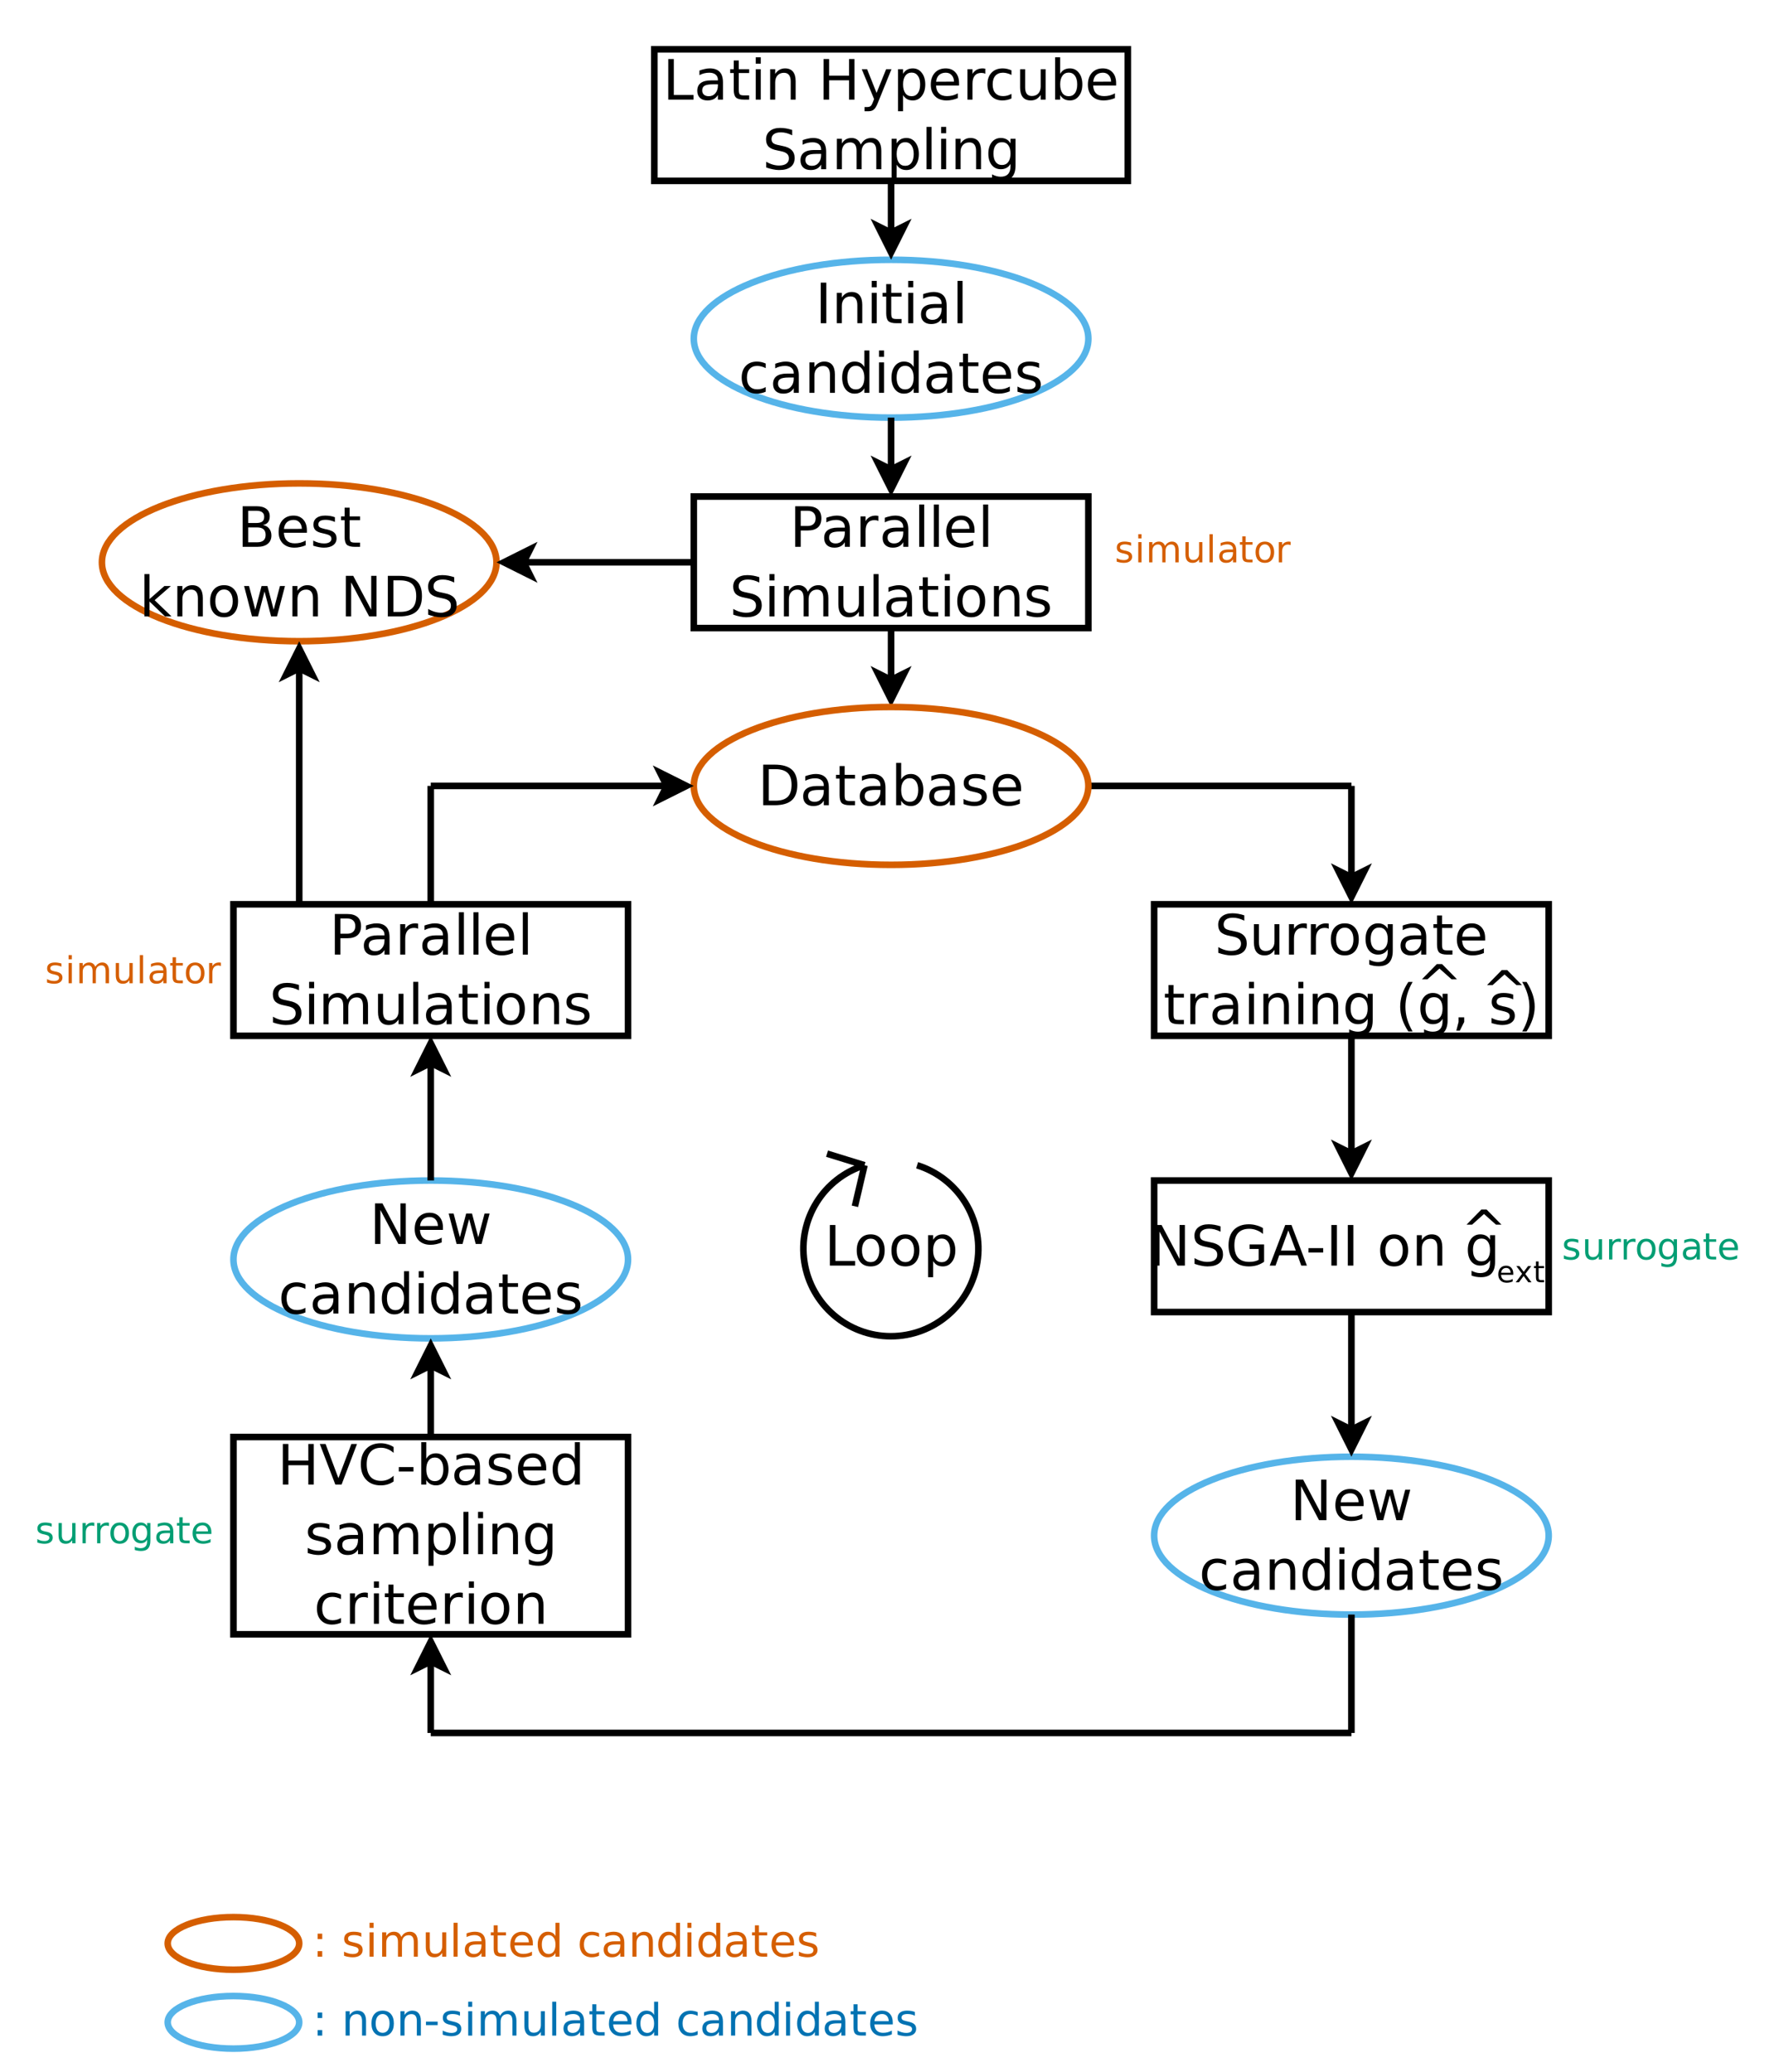 <?xml version="1.0" encoding="UTF-8"?>
<svg xmlns="http://www.w3.org/2000/svg" xmlns:xlink="http://www.w3.org/1999/xlink" width="269pt" height="315pt" viewBox="0 0 269 315" version="1.1">
<defs>
<g>
<symbol overflow="visible" id="glyph0-0">
<path style="stroke:none;" d="M 0.344 1.203 L 0.344 -4.781 L 3.734 -4.781 L 3.734 1.203 Z M 0.719 0.828 L 3.344 0.828 L 3.344 -4.406 L 0.719 -4.406 Z M 0.719 0.828 "/>
</symbol>
<symbol overflow="visible" id="glyph0-1">
<path style="stroke:none;" d="M 0.797 -0.844 L 1.5 -0.844 L 1.5 0 L 0.797 0 Z M 0.797 -3.5 L 1.5 -3.5 L 1.5 -2.672 L 0.797 -2.672 Z M 0.797 -3.5 "/>
</symbol>
<symbol overflow="visible" id="glyph0-2">
<path style="stroke:none;" d=""/>
</symbol>
<symbol overflow="visible" id="glyph0-3">
<path style="stroke:none;" d="M 3 -3.594 L 3 -3.016 C 2.832 -3.109 2.656 -3.176 2.469 -3.219 C 2.281 -3.258 2.086 -3.281 1.891 -3.281 C 1.586 -3.281 1.359 -3.234 1.203 -3.141 C 1.055 -3.055 0.984 -2.922 0.984 -2.734 C 0.984 -2.586 1.035 -2.473 1.141 -2.391 C 1.254 -2.316 1.473 -2.242 1.797 -2.172 L 2 -2.125 C 2.438 -2.031 2.742 -1.898 2.922 -1.734 C 3.109 -1.566 3.203 -1.328 3.203 -1.016 C 3.203 -0.672 3.066 -0.398 2.797 -0.203 C 2.523 -0.004 2.148 0.094 1.672 0.094 C 1.473 0.094 1.266 0.07 1.047 0.031 C 0.828 0 0.602 -0.055 0.375 -0.141 L 0.375 -0.766 C 0.594 -0.648 0.812 -0.562 1.031 -0.5 C 1.25 -0.438 1.469 -0.406 1.688 -0.406 C 1.969 -0.406 2.188 -0.453 2.344 -0.547 C 2.5 -0.648 2.578 -0.797 2.578 -0.984 C 2.578 -1.141 2.52 -1.258 2.406 -1.344 C 2.289 -1.438 2.047 -1.523 1.672 -1.609 L 1.469 -1.656 C 1.082 -1.738 0.805 -1.863 0.641 -2.031 C 0.473 -2.195 0.391 -2.422 0.391 -2.703 C 0.391 -3.055 0.516 -3.328 0.766 -3.516 C 1.016 -3.703 1.363 -3.797 1.812 -3.797 C 2.039 -3.797 2.254 -3.781 2.453 -3.75 C 2.648 -3.719 2.832 -3.664 3 -3.594 Z M 3 -3.594 "/>
</symbol>
<symbol overflow="visible" id="glyph0-4">
<path style="stroke:none;" d="M 0.641 -3.703 L 1.25 -3.703 L 1.25 0 L 0.641 0 Z M 0.641 -5.156 L 1.25 -5.156 L 1.25 -4.375 L 0.641 -4.375 Z M 0.641 -5.156 "/>
</symbol>
<symbol overflow="visible" id="glyph0-5">
<path style="stroke:none;" d="M 3.531 -3 C 3.676 -3.27 3.852 -3.469 4.062 -3.594 C 4.281 -3.727 4.535 -3.797 4.828 -3.797 C 5.211 -3.797 5.508 -3.66 5.719 -3.391 C 5.926 -3.117 6.031 -2.734 6.031 -2.234 L 6.031 0 L 5.422 0 L 5.422 -2.219 C 5.422 -2.57 5.359 -2.832 5.234 -3 C 5.109 -3.176 4.914 -3.266 4.656 -3.266 C 4.332 -3.266 4.078 -3.16 3.891 -2.953 C 3.711 -2.742 3.625 -2.457 3.625 -2.094 L 3.625 0 L 3.016 0 L 3.016 -2.219 C 3.016 -2.57 2.953 -2.832 2.828 -3 C 2.703 -3.176 2.508 -3.266 2.25 -3.266 C 1.938 -3.266 1.688 -3.16 1.5 -2.953 C 1.32 -2.742 1.234 -2.457 1.234 -2.094 L 1.234 0 L 0.609 0 L 0.609 -3.703 L 1.234 -3.703 L 1.234 -3.125 C 1.367 -3.352 1.531 -3.52 1.719 -3.625 C 1.914 -3.738 2.148 -3.797 2.422 -3.797 C 2.691 -3.797 2.922 -3.727 3.109 -3.594 C 3.297 -3.457 3.438 -3.258 3.531 -3 Z M 3.531 -3 "/>
</symbol>
<symbol overflow="visible" id="glyph0-6">
<path style="stroke:none;" d="M 0.578 -1.469 L 0.578 -3.703 L 1.188 -3.703 L 1.188 -1.484 C 1.188 -1.129 1.254 -0.863 1.391 -0.688 C 1.523 -0.52 1.727 -0.438 2 -0.438 C 2.332 -0.438 2.594 -0.539 2.781 -0.75 C 2.977 -0.957 3.078 -1.242 3.078 -1.609 L 3.078 -3.703 L 3.688 -3.703 L 3.688 0 L 3.078 0 L 3.078 -0.562 C 2.922 -0.344 2.742 -0.176 2.547 -0.062 C 2.359 0.039 2.133 0.094 1.875 0.094 C 1.445 0.094 1.125 -0.035 0.906 -0.297 C 0.688 -0.566 0.578 -0.957 0.578 -1.469 Z M 2.109 -3.797 Z M 2.109 -3.797 "/>
</symbol>
<symbol overflow="visible" id="glyph0-7">
<path style="stroke:none;" d="M 0.641 -5.156 L 1.25 -5.156 L 1.25 0 L 0.641 0 Z M 0.641 -5.156 "/>
</symbol>
<symbol overflow="visible" id="glyph0-8">
<path style="stroke:none;" d="M 2.328 -1.859 C 1.836 -1.859 1.492 -1.801 1.297 -1.688 C 1.109 -1.582 1.016 -1.395 1.016 -1.125 C 1.016 -0.906 1.082 -0.727 1.219 -0.594 C 1.363 -0.469 1.562 -0.406 1.812 -0.406 C 2.145 -0.406 2.414 -0.523 2.625 -0.766 C 2.832 -1.004 2.938 -1.328 2.938 -1.734 L 2.938 -1.859 Z M 3.547 -2.109 L 3.547 0 L 2.938 0 L 2.938 -0.562 C 2.789 -0.332 2.613 -0.164 2.406 -0.062 C 2.195 0.039 1.945 0.094 1.656 0.094 C 1.27 0.094 0.961 -0.008 0.734 -0.219 C 0.516 -0.438 0.406 -0.723 0.406 -1.078 C 0.406 -1.492 0.547 -1.805 0.828 -2.016 C 1.109 -2.234 1.523 -2.344 2.078 -2.344 L 2.938 -2.344 L 2.938 -2.406 C 2.938 -2.688 2.844 -2.898 2.656 -3.047 C 2.469 -3.203 2.207 -3.281 1.875 -3.281 C 1.664 -3.281 1.457 -3.254 1.25 -3.203 C 1.051 -3.148 0.859 -3.078 0.672 -2.984 L 0.672 -3.547 C 0.898 -3.629 1.117 -3.691 1.328 -3.734 C 1.535 -3.773 1.738 -3.797 1.938 -3.797 C 2.477 -3.797 2.879 -3.656 3.141 -3.375 C 3.41 -3.102 3.547 -2.68 3.547 -2.109 Z M 3.547 -2.109 "/>
</symbol>
<symbol overflow="visible" id="glyph0-9">
<path style="stroke:none;" d="M 1.234 -4.766 L 1.234 -3.703 L 2.5 -3.703 L 2.5 -3.234 L 1.234 -3.234 L 1.234 -1.219 C 1.234 -0.914 1.273 -0.723 1.359 -0.641 C 1.441 -0.555 1.613 -0.516 1.875 -0.516 L 2.5 -0.516 L 2.5 0 L 1.875 0 C 1.406 0 1.078 -0.086 0.891 -0.266 C 0.711 -0.441 0.625 -0.758 0.625 -1.219 L 0.625 -3.234 L 0.188 -3.234 L 0.188 -3.703 L 0.625 -3.703 L 0.625 -4.766 Z M 1.234 -4.766 "/>
</symbol>
<symbol overflow="visible" id="glyph0-10">
<path style="stroke:none;" d="M 3.812 -2 L 3.812 -1.703 L 1.016 -1.703 C 1.035 -1.285 1.16 -0.969 1.391 -0.75 C 1.617 -0.531 1.93 -0.422 2.328 -0.422 C 2.566 -0.422 2.797 -0.445 3.016 -0.5 C 3.234 -0.562 3.453 -0.648 3.672 -0.766 L 3.672 -0.188 C 3.453 -0.094 3.227 -0.023 3 0.016 C 2.77 0.066 2.535 0.094 2.297 0.094 C 1.703 0.094 1.234 -0.078 0.891 -0.422 C 0.547 -0.766 0.375 -1.227 0.375 -1.812 C 0.375 -2.426 0.535 -2.91 0.859 -3.266 C 1.191 -3.617 1.633 -3.797 2.188 -3.797 C 2.688 -3.797 3.082 -3.633 3.375 -3.312 C 3.664 -2.988 3.812 -2.551 3.812 -2 Z M 3.203 -2.188 C 3.191 -2.52 3.098 -2.785 2.922 -2.984 C 2.742 -3.18 2.504 -3.281 2.203 -3.281 C 1.859 -3.281 1.582 -3.18 1.375 -2.984 C 1.176 -2.797 1.062 -2.531 1.031 -2.188 Z M 3.203 -2.188 "/>
</symbol>
<symbol overflow="visible" id="glyph0-11">
<path style="stroke:none;" d="M 3.078 -3.141 L 3.078 -5.156 L 3.688 -5.156 L 3.688 0 L 3.078 0 L 3.078 -0.562 C 2.953 -0.332 2.789 -0.164 2.594 -0.062 C 2.395 0.039 2.16 0.094 1.891 0.094 C 1.441 0.094 1.078 -0.082 0.797 -0.438 C 0.516 -0.801 0.375 -1.27 0.375 -1.844 C 0.375 -2.426 0.516 -2.895 0.797 -3.25 C 1.078 -3.613 1.441 -3.797 1.891 -3.797 C 2.16 -3.797 2.395 -3.742 2.594 -3.641 C 2.789 -3.535 2.953 -3.367 3.078 -3.141 Z M 1 -1.844 C 1 -1.395 1.094 -1.039 1.281 -0.781 C 1.469 -0.531 1.723 -0.406 2.047 -0.406 C 2.359 -0.406 2.609 -0.531 2.797 -0.781 C 2.984 -1.039 3.078 -1.395 3.078 -1.844 C 3.078 -2.289 2.984 -2.641 2.797 -2.891 C 2.609 -3.148 2.359 -3.281 2.047 -3.281 C 1.723 -3.281 1.469 -3.148 1.281 -2.891 C 1.094 -2.641 1 -2.289 1 -1.844 Z M 1 -1.844 "/>
</symbol>
<symbol overflow="visible" id="glyph0-12">
<path style="stroke:none;" d="M 3.312 -3.562 L 3.312 -3 C 3.133 -3.094 2.957 -3.16 2.781 -3.203 C 2.613 -3.254 2.441 -3.281 2.266 -3.281 C 1.867 -3.281 1.562 -3.156 1.344 -2.906 C 1.125 -2.656 1.016 -2.301 1.016 -1.844 C 1.016 -1.395 1.125 -1.047 1.344 -0.797 C 1.562 -0.547 1.867 -0.422 2.266 -0.422 C 2.441 -0.422 2.613 -0.441 2.781 -0.484 C 2.957 -0.535 3.133 -0.609 3.312 -0.703 L 3.312 -0.141 C 3.133 -0.055 2.953 0 2.766 0.031 C 2.586 0.07 2.398 0.094 2.203 0.094 C 1.641 0.094 1.191 -0.078 0.859 -0.422 C 0.535 -0.773 0.375 -1.25 0.375 -1.844 C 0.375 -2.457 0.539 -2.938 0.875 -3.281 C 1.207 -3.625 1.66 -3.797 2.234 -3.797 C 2.422 -3.797 2.602 -3.773 2.781 -3.734 C 2.969 -3.703 3.145 -3.645 3.312 -3.562 Z M 3.312 -3.562 "/>
</symbol>
<symbol overflow="visible" id="glyph0-13">
<path style="stroke:none;" d="M 3.719 -2.234 L 3.719 0 L 3.109 0 L 3.109 -2.219 C 3.109 -2.57 3.039 -2.832 2.906 -3 C 2.77 -3.176 2.566 -3.266 2.297 -3.266 C 1.961 -3.266 1.703 -3.16 1.516 -2.953 C 1.328 -2.742 1.234 -2.457 1.234 -2.094 L 1.234 0 L 0.609 0 L 0.609 -3.703 L 1.234 -3.703 L 1.234 -3.125 C 1.379 -3.352 1.551 -3.52 1.75 -3.625 C 1.945 -3.738 2.172 -3.797 2.422 -3.797 C 2.848 -3.797 3.172 -3.66 3.391 -3.391 C 3.609 -3.129 3.719 -2.742 3.719 -2.234 Z M 3.719 -2.234 "/>
</symbol>
<symbol overflow="visible" id="glyph0-14">
<path style="stroke:none;" d="M 2.078 -3.281 C 1.754 -3.281 1.492 -3.148 1.297 -2.891 C 1.109 -2.641 1.016 -2.289 1.016 -1.844 C 1.016 -1.406 1.109 -1.055 1.297 -0.797 C 1.484 -0.547 1.742 -0.422 2.078 -0.422 C 2.398 -0.422 2.656 -0.547 2.844 -0.797 C 3.031 -1.055 3.125 -1.406 3.125 -1.844 C 3.125 -2.289 3.031 -2.641 2.844 -2.891 C 2.656 -3.148 2.398 -3.281 2.078 -3.281 Z M 2.078 -3.797 C 2.609 -3.797 3.023 -3.625 3.328 -3.281 C 3.629 -2.938 3.781 -2.457 3.781 -1.844 C 3.781 -1.238 3.629 -0.766 3.328 -0.422 C 3.023 -0.078 2.609 0.094 2.078 0.094 C 1.547 0.094 1.129 -0.078 0.828 -0.422 C 0.523 -0.766 0.375 -1.238 0.375 -1.844 C 0.375 -2.457 0.523 -2.938 0.828 -3.281 C 1.129 -3.625 1.547 -3.797 2.078 -3.797 Z M 2.078 -3.797 "/>
</symbol>
<symbol overflow="visible" id="glyph0-15">
<path style="stroke:none;" d="M 0.328 -2.125 L 2.109 -2.125 L 2.109 -1.594 L 0.328 -1.594 Z M 0.328 -2.125 "/>
</symbol>
<symbol overflow="visible" id="glyph1-0">
<path style="stroke:none;" d="M 0.422 1.5 L 0.422 -5.969 L 4.656 -5.969 L 4.656 1.5 Z M 0.891 1.031 L 4.188 1.031 L 4.188 -5.5 L 0.891 -5.5 Z M 0.891 1.031 "/>
</symbol>
<symbol overflow="visible" id="glyph1-1">
<path style="stroke:none;" d="M 0.828 -6.172 L 1.672 -6.172 L 1.672 -0.703 L 4.672 -0.703 L 4.672 0 L 0.828 0 Z M 0.828 -6.172 "/>
</symbol>
<symbol overflow="visible" id="glyph1-2">
<path style="stroke:none;" d="M 2.906 -2.328 C 2.289 -2.328 1.863 -2.254 1.625 -2.109 C 1.383 -1.973 1.266 -1.734 1.266 -1.391 C 1.266 -1.129 1.352 -0.914 1.531 -0.75 C 1.707 -0.594 1.953 -0.516 2.266 -0.516 C 2.68 -0.516 3.016 -0.664 3.266 -0.969 C 3.523 -1.27 3.656 -1.664 3.656 -2.156 L 3.656 -2.328 Z M 4.422 -2.641 L 4.422 0 L 3.656 0 L 3.656 -0.703 C 3.488 -0.422 3.273 -0.211 3.016 -0.078 C 2.754 0.055 2.438 0.125 2.062 0.125 C 1.582 0.125 1.203 -0.004 0.922 -0.266 C 0.648 -0.535 0.516 -0.895 0.516 -1.344 C 0.516 -1.863 0.688 -2.254 1.031 -2.516 C 1.383 -2.785 1.906 -2.922 2.594 -2.922 L 3.656 -2.922 L 3.656 -3 C 3.656 -3.344 3.539 -3.609 3.312 -3.797 C 3.082 -3.992 2.758 -4.094 2.344 -4.094 C 2.082 -4.094 1.82 -4.062 1.562 -4 C 1.312 -3.938 1.07 -3.844 0.844 -3.719 L 0.844 -4.422 C 1.125 -4.523 1.395 -4.602 1.656 -4.656 C 1.914 -4.719 2.172 -4.75 2.422 -4.75 C 3.086 -4.75 3.586 -4.57 3.922 -4.219 C 4.254 -3.875 4.422 -3.348 4.422 -2.641 Z M 4.422 -2.641 "/>
</symbol>
<symbol overflow="visible" id="glyph1-3">
<path style="stroke:none;" d="M 1.547 -5.953 L 1.547 -4.625 L 3.125 -4.625 L 3.125 -4.047 L 1.547 -4.047 L 1.547 -1.531 C 1.547 -1.145 1.598 -0.898 1.703 -0.797 C 1.805 -0.691 2.02 -0.641 2.344 -0.641 L 3.125 -0.641 L 3.125 0 L 2.344 0 C 1.75 0 1.336 -0.109 1.109 -0.328 C 0.891 -0.547 0.781 -0.945 0.781 -1.531 L 0.781 -4.047 L 0.234 -4.047 L 0.234 -4.625 L 0.781 -4.625 L 0.781 -5.953 Z M 1.547 -5.953 "/>
</symbol>
<symbol overflow="visible" id="glyph1-4">
<path style="stroke:none;" d="M 0.797 -4.625 L 1.562 -4.625 L 1.562 0 L 0.797 0 Z M 0.797 -6.438 L 1.562 -6.438 L 1.562 -5.469 L 0.797 -5.469 Z M 0.797 -6.438 "/>
</symbol>
<symbol overflow="visible" id="glyph1-5">
<path style="stroke:none;" d="M 4.641 -2.797 L 4.641 0 L 3.891 0 L 3.891 -2.766 C 3.891 -3.203 3.801 -3.531 3.625 -3.75 C 3.457 -3.969 3.203 -4.078 2.859 -4.078 C 2.453 -4.078 2.129 -3.945 1.891 -3.688 C 1.648 -3.426 1.531 -3.07 1.531 -2.625 L 1.531 0 L 0.766 0 L 0.766 -4.625 L 1.531 -4.625 L 1.531 -3.906 C 1.719 -4.188 1.93 -4.395 2.172 -4.531 C 2.422 -4.676 2.707 -4.75 3.031 -4.75 C 3.562 -4.75 3.961 -4.582 4.234 -4.25 C 4.504 -3.914 4.641 -3.43 4.641 -2.797 Z M 4.641 -2.797 "/>
</symbol>
<symbol overflow="visible" id="glyph1-6">
<path style="stroke:none;" d=""/>
</symbol>
<symbol overflow="visible" id="glyph1-7">
<path style="stroke:none;" d="M 0.828 -6.172 L 1.672 -6.172 L 1.672 -3.641 L 4.703 -3.641 L 4.703 -6.172 L 5.531 -6.172 L 5.531 0 L 4.703 0 L 4.703 -2.938 L 1.672 -2.938 L 1.672 0 L 0.828 0 Z M 0.828 -6.172 "/>
</symbol>
<symbol overflow="visible" id="glyph1-8">
<path style="stroke:none;" d="M 2.719 0.438 C 2.508 0.977 2.301 1.332 2.094 1.5 C 1.895 1.676 1.625 1.766 1.281 1.766 L 0.672 1.766 L 0.672 1.125 L 1.109 1.125 C 1.328 1.125 1.492 1.07 1.609 0.969 C 1.723 0.875 1.848 0.641 1.984 0.266 L 2.125 -0.078 L 0.25 -4.625 L 1.062 -4.625 L 2.5 -1.016 L 3.953 -4.625 L 4.766 -4.625 Z M 2.719 0.438 "/>
</symbol>
<symbol overflow="visible" id="glyph1-9">
<path style="stroke:none;" d="M 1.531 -0.688 L 1.531 1.766 L 0.766 1.766 L 0.766 -4.625 L 1.531 -4.625 L 1.531 -3.922 C 1.695 -4.203 1.898 -4.41 2.141 -4.547 C 2.379 -4.68 2.672 -4.75 3.016 -4.75 C 3.578 -4.75 4.031 -4.523 4.375 -4.078 C 4.727 -3.629 4.906 -3.039 4.906 -2.312 C 4.906 -1.582 4.727 -0.992 4.375 -0.547 C 4.031 -0.098 3.578 0.125 3.016 0.125 C 2.672 0.125 2.379 0.055 2.141 -0.078 C 1.898 -0.211 1.695 -0.414 1.531 -0.688 Z M 4.125 -2.312 C 4.125 -2.875 4.008 -3.312 3.781 -3.625 C 3.551 -3.945 3.234 -4.109 2.828 -4.109 C 2.422 -4.109 2.102 -3.945 1.875 -3.625 C 1.645 -3.312 1.531 -2.875 1.531 -2.312 C 1.531 -1.75 1.645 -1.305 1.875 -0.984 C 2.102 -0.672 2.422 -0.516 2.828 -0.516 C 3.234 -0.516 3.551 -0.672 3.781 -0.984 C 4.008 -1.305 4.125 -1.75 4.125 -2.312 Z M 4.125 -2.312 "/>
</symbol>
<symbol overflow="visible" id="glyph1-10">
<path style="stroke:none;" d="M 4.766 -2.5 L 4.766 -2.141 L 1.266 -2.141 C 1.297 -1.609 1.453 -1.207 1.734 -0.938 C 2.016 -0.664 2.41 -0.531 2.922 -0.531 C 3.211 -0.531 3.492 -0.562 3.766 -0.625 C 4.035 -0.695 4.305 -0.805 4.578 -0.953 L 4.578 -0.234 C 4.305 -0.117 4.023 -0.031 3.734 0.031 C 3.453 0.094 3.164 0.125 2.875 0.125 C 2.133 0.125 1.547 -0.086 1.109 -0.516 C 0.68 -0.953 0.469 -1.535 0.469 -2.266 C 0.469 -3.023 0.672 -3.629 1.078 -4.078 C 1.492 -4.523 2.047 -4.75 2.734 -4.75 C 3.359 -4.75 3.852 -4.547 4.219 -4.141 C 4.582 -3.742 4.766 -3.195 4.766 -2.5 Z M 4 -2.734 C 3.988 -3.148 3.867 -3.477 3.641 -3.719 C 3.422 -3.969 3.125 -4.094 2.75 -4.094 C 2.32 -4.094 1.977 -3.973 1.719 -3.734 C 1.469 -3.492 1.32 -3.156 1.281 -2.719 Z M 4 -2.734 "/>
</symbol>
<symbol overflow="visible" id="glyph1-11">
<path style="stroke:none;" d="M 3.484 -3.922 C 3.398 -3.973 3.305 -4.008 3.203 -4.031 C 3.098 -4.051 2.988 -4.062 2.875 -4.062 C 2.438 -4.062 2.102 -3.922 1.875 -3.641 C 1.645 -3.359 1.531 -2.957 1.531 -2.438 L 1.531 0 L 0.766 0 L 0.766 -4.625 L 1.531 -4.625 L 1.531 -3.906 C 1.695 -4.188 1.906 -4.395 2.156 -4.531 C 2.414 -4.676 2.727 -4.75 3.094 -4.75 C 3.145 -4.75 3.203 -4.742 3.266 -4.734 C 3.328 -4.723 3.398 -4.711 3.484 -4.703 Z M 3.484 -3.922 "/>
</symbol>
<symbol overflow="visible" id="glyph1-12">
<path style="stroke:none;" d="M 4.125 -4.453 L 4.125 -3.75 C 3.914 -3.863 3.703 -3.945 3.484 -4 C 3.266 -4.062 3.047 -4.094 2.828 -4.094 C 2.336 -4.094 1.953 -3.938 1.672 -3.625 C 1.398 -3.312 1.266 -2.875 1.266 -2.312 C 1.266 -1.75 1.398 -1.312 1.672 -1 C 1.953 -0.688 2.336 -0.531 2.828 -0.531 C 3.047 -0.531 3.266 -0.555 3.484 -0.609 C 3.703 -0.672 3.914 -0.758 4.125 -0.875 L 4.125 -0.172 C 3.914 -0.078 3.695 -0.004 3.469 0.047 C 3.238 0.098 3 0.125 2.75 0.125 C 2.051 0.125 1.492 -0.094 1.078 -0.531 C 0.672 -0.969 0.469 -1.562 0.469 -2.312 C 0.469 -3.062 0.676 -3.656 1.094 -4.094 C 1.508 -4.531 2.078 -4.75 2.797 -4.75 C 3.023 -4.75 3.25 -4.723 3.469 -4.672 C 3.695 -4.617 3.914 -4.547 4.125 -4.453 Z M 4.125 -4.453 "/>
</symbol>
<symbol overflow="visible" id="glyph1-13">
<path style="stroke:none;" d="M 0.719 -1.828 L 0.719 -4.625 L 1.484 -4.625 L 1.484 -1.859 C 1.484 -1.422 1.566 -1.094 1.734 -0.875 C 1.91 -0.656 2.164 -0.547 2.5 -0.547 C 2.914 -0.547 3.242 -0.676 3.484 -0.938 C 3.723 -1.195 3.844 -1.551 3.844 -2 L 3.844 -4.625 L 4.594 -4.625 L 4.594 0 L 3.844 0 L 3.844 -0.719 C 3.656 -0.438 3.438 -0.223 3.188 -0.078 C 2.945 0.055 2.664 0.125 2.344 0.125 C 1.812 0.125 1.406 -0.039 1.125 -0.375 C 0.852 -0.707 0.719 -1.191 0.719 -1.828 Z M 2.641 -4.75 Z M 2.641 -4.75 "/>
</symbol>
<symbol overflow="visible" id="glyph1-14">
<path style="stroke:none;" d="M 4.125 -2.312 C 4.125 -2.875 4.008 -3.312 3.781 -3.625 C 3.551 -3.945 3.234 -4.109 2.828 -4.109 C 2.422 -4.109 2.102 -3.945 1.875 -3.625 C 1.645 -3.312 1.531 -2.875 1.531 -2.312 C 1.531 -1.75 1.645 -1.305 1.875 -0.984 C 2.102 -0.672 2.422 -0.516 2.828 -0.516 C 3.234 -0.516 3.551 -0.672 3.781 -0.984 C 4.008 -1.305 4.125 -1.75 4.125 -2.312 Z M 1.531 -3.922 C 1.695 -4.203 1.898 -4.41 2.141 -4.547 C 2.379 -4.68 2.672 -4.75 3.016 -4.75 C 3.578 -4.75 4.031 -4.523 4.375 -4.078 C 4.727 -3.629 4.906 -3.039 4.906 -2.312 C 4.906 -1.582 4.727 -0.992 4.375 -0.547 C 4.031 -0.098 3.578 0.125 3.016 0.125 C 2.672 0.125 2.379 0.055 2.141 -0.078 C 1.898 -0.211 1.695 -0.414 1.531 -0.688 L 1.531 0 L 0.766 0 L 0.766 -6.438 L 1.531 -6.438 Z M 1.531 -3.922 "/>
</symbol>
<symbol overflow="visible" id="glyph1-15">
<path style="stroke:none;" d="M 4.531 -5.969 L 4.531 -5.156 C 4.219 -5.312 3.922 -5.426 3.641 -5.5 C 3.359 -5.57 3.082 -5.609 2.812 -5.609 C 2.363 -5.609 2.016 -5.52 1.766 -5.344 C 1.516 -5.164 1.391 -4.914 1.391 -4.594 C 1.391 -4.32 1.473 -4.113 1.641 -3.969 C 1.805 -3.832 2.117 -3.723 2.578 -3.641 L 3.078 -3.531 C 3.703 -3.414 4.16 -3.207 4.453 -2.906 C 4.754 -2.602 4.906 -2.203 4.906 -1.703 C 4.906 -1.109 4.703 -0.656 4.297 -0.344 C 3.898 -0.031 3.312 0.125 2.531 0.125 C 2.238 0.125 1.926 0.086 1.594 0.016 C 1.27 -0.047 0.93 -0.141 0.578 -0.266 L 0.578 -1.141 C 0.922 -0.941 1.254 -0.797 1.578 -0.703 C 1.898 -0.609 2.219 -0.562 2.531 -0.562 C 3.008 -0.562 3.379 -0.656 3.641 -0.844 C 3.898 -1.031 4.031 -1.297 4.031 -1.641 C 4.031 -1.941 3.938 -2.176 3.75 -2.344 C 3.562 -2.52 3.258 -2.648 2.844 -2.734 L 2.328 -2.844 C 1.703 -2.957 1.25 -3.145 0.969 -3.406 C 0.695 -3.676 0.562 -4.051 0.562 -4.531 C 0.562 -5.07 0.754 -5.5 1.141 -5.812 C 1.523 -6.125 2.051 -6.281 2.719 -6.281 C 3.008 -6.281 3.305 -6.254 3.609 -6.203 C 3.91 -6.148 4.219 -6.07 4.531 -5.969 Z M 4.531 -5.969 "/>
</symbol>
<symbol overflow="visible" id="glyph1-16">
<path style="stroke:none;" d="M 4.406 -3.75 C 4.594 -4.082 4.816 -4.332 5.078 -4.5 C 5.348 -4.664 5.66 -4.75 6.016 -4.75 C 6.504 -4.75 6.879 -4.578 7.141 -4.234 C 7.398 -3.898 7.531 -3.422 7.531 -2.797 L 7.531 0 L 6.766 0 L 6.766 -2.766 C 6.766 -3.211 6.688 -3.539 6.531 -3.75 C 6.375 -3.969 6.133 -4.078 5.812 -4.078 C 5.414 -4.078 5.102 -3.945 4.875 -3.688 C 4.645 -3.426 4.531 -3.07 4.531 -2.625 L 4.531 0 L 3.766 0 L 3.766 -2.766 C 3.766 -3.211 3.688 -3.539 3.531 -3.75 C 3.375 -3.969 3.129 -4.078 2.797 -4.078 C 2.41 -4.078 2.102 -3.945 1.875 -3.688 C 1.645 -3.426 1.531 -3.07 1.531 -2.625 L 1.531 0 L 0.766 0 L 0.766 -4.625 L 1.531 -4.625 L 1.531 -3.906 C 1.707 -4.195 1.914 -4.41 2.156 -4.547 C 2.395 -4.68 2.68 -4.75 3.016 -4.75 C 3.359 -4.75 3.645 -4.66 3.875 -4.484 C 4.113 -4.316 4.289 -4.07 4.406 -3.75 Z M 4.406 -3.75 "/>
</symbol>
<symbol overflow="visible" id="glyph1-17">
<path style="stroke:none;" d="M 0.797 -6.438 L 1.562 -6.438 L 1.562 0 L 0.797 0 Z M 0.797 -6.438 "/>
</symbol>
<symbol overflow="visible" id="glyph1-18">
<path style="stroke:none;" d="M 3.844 -2.375 C 3.844 -2.926 3.727 -3.352 3.5 -3.656 C 3.27 -3.957 2.953 -4.109 2.547 -4.109 C 2.141 -4.109 1.82 -3.957 1.594 -3.656 C 1.363 -3.352 1.25 -2.926 1.25 -2.375 C 1.25 -1.82 1.363 -1.395 1.594 -1.094 C 1.82 -0.789 2.141 -0.641 2.547 -0.641 C 2.953 -0.641 3.27 -0.789 3.5 -1.094 C 3.727 -1.395 3.844 -1.82 3.844 -2.375 Z M 4.609 -0.578 C 4.609 0.211 4.43 0.801 4.078 1.188 C 3.734 1.57 3.195 1.766 2.469 1.766 C 2.207 1.766 1.957 1.742 1.719 1.703 C 1.477 1.66 1.25 1.598 1.031 1.516 L 1.031 0.781 C 1.25 0.895 1.469 0.984 1.688 1.047 C 1.906 1.109 2.129 1.141 2.359 1.141 C 2.848 1.141 3.219 1.004 3.469 0.734 C 3.719 0.473 3.844 0.082 3.844 -0.438 L 3.844 -0.812 C 3.688 -0.539 3.484 -0.336 3.234 -0.203 C 2.992 -0.066 2.703 0 2.359 0 C 1.797 0 1.336 -0.211 0.984 -0.641 C 0.641 -1.078 0.469 -1.656 0.469 -2.375 C 0.469 -3.082 0.641 -3.656 0.984 -4.094 C 1.336 -4.531 1.797 -4.75 2.359 -4.75 C 2.703 -4.75 2.992 -4.68 3.234 -4.547 C 3.484 -4.41 3.688 -4.203 3.844 -3.922 L 3.844 -4.625 L 4.609 -4.625 Z M 4.609 -0.578 "/>
</symbol>
<symbol overflow="visible" id="glyph1-19">
<path style="stroke:none;" d="M 0.828 -6.172 L 1.672 -6.172 L 1.672 0 L 0.828 0 Z M 0.828 -6.172 "/>
</symbol>
<symbol overflow="visible" id="glyph1-20">
<path style="stroke:none;" d="M 3.844 -3.922 L 3.844 -6.438 L 4.609 -6.438 L 4.609 0 L 3.844 0 L 3.844 -0.688 C 3.688 -0.414 3.484 -0.211 3.234 -0.078 C 2.992 0.055 2.703 0.125 2.359 0.125 C 1.797 0.125 1.336 -0.098 0.984 -0.547 C 0.641 -0.992 0.469 -1.582 0.469 -2.312 C 0.469 -3.039 0.641 -3.629 0.984 -4.078 C 1.336 -4.523 1.797 -4.75 2.359 -4.75 C 2.703 -4.75 2.992 -4.68 3.234 -4.547 C 3.484 -4.41 3.688 -4.203 3.844 -3.922 Z M 1.25 -2.312 C 1.25 -1.75 1.363 -1.305 1.594 -0.984 C 1.82 -0.672 2.141 -0.516 2.547 -0.516 C 2.953 -0.516 3.27 -0.672 3.5 -0.984 C 3.727 -1.305 3.844 -1.75 3.844 -2.312 C 3.844 -2.875 3.727 -3.312 3.5 -3.625 C 3.27 -3.945 2.953 -4.109 2.547 -4.109 C 2.141 -4.109 1.82 -3.945 1.594 -3.625 C 1.363 -3.312 1.25 -2.875 1.25 -2.312 Z M 1.25 -2.312 "/>
</symbol>
<symbol overflow="visible" id="glyph1-21">
<path style="stroke:none;" d="M 3.75 -4.5 L 3.75 -3.781 C 3.531 -3.883 3.305 -3.961 3.078 -4.016 C 2.848 -4.078 2.609 -4.109 2.359 -4.109 C 1.984 -4.109 1.703 -4.051 1.516 -3.938 C 1.328 -3.82 1.234 -3.645 1.234 -3.406 C 1.234 -3.227 1.301 -3.086 1.438 -2.984 C 1.57 -2.891 1.844 -2.797 2.25 -2.703 L 2.5 -2.656 C 3.039 -2.539 3.426 -2.375 3.656 -2.156 C 3.883 -1.945 4 -1.656 4 -1.281 C 4 -0.844 3.828 -0.5 3.484 -0.25 C 3.148 0 2.68 0.125 2.078 0.125 C 1.836 0.125 1.582 0.098 1.312 0.047 C 1.039 -0.004 0.754 -0.078 0.453 -0.172 L 0.453 -0.953 C 0.734 -0.805 1.008 -0.695 1.281 -0.625 C 1.562 -0.551 1.832 -0.516 2.094 -0.516 C 2.457 -0.516 2.734 -0.578 2.922 -0.703 C 3.117 -0.828 3.219 -1 3.219 -1.219 C 3.219 -1.426 3.145 -1.582 3 -1.688 C 2.863 -1.801 2.562 -1.91 2.094 -2.016 L 1.828 -2.078 C 1.359 -2.172 1.016 -2.32 0.797 -2.531 C 0.586 -2.738 0.484 -3.02 0.484 -3.375 C 0.484 -3.812 0.641 -4.148 0.953 -4.391 C 1.266 -4.629 1.703 -4.75 2.266 -4.75 C 2.547 -4.75 2.812 -4.727 3.062 -4.688 C 3.312 -4.645 3.539 -4.582 3.75 -4.5 Z M 3.75 -4.5 "/>
</symbol>
<symbol overflow="visible" id="glyph1-22">
<path style="stroke:none;" d="M 1.672 -5.484 L 1.672 -3.172 L 2.719 -3.172 C 3.102 -3.172 3.398 -3.27 3.609 -3.469 C 3.828 -3.664 3.938 -3.953 3.938 -4.328 C 3.938 -4.703 3.828 -4.988 3.609 -5.188 C 3.398 -5.383 3.102 -5.484 2.719 -5.484 Z M 0.828 -6.172 L 2.719 -6.172 C 3.406 -6.172 3.926 -6.016 4.281 -5.703 C 4.633 -5.391 4.812 -4.93 4.812 -4.328 C 4.812 -3.723 4.633 -3.266 4.281 -2.953 C 3.926 -2.641 3.406 -2.484 2.719 -2.484 L 1.672 -2.484 L 1.672 0 L 0.828 0 Z M 0.828 -6.172 "/>
</symbol>
<symbol overflow="visible" id="glyph1-23">
<path style="stroke:none;" d="M 2.594 -4.094 C 2.188 -4.094 1.863 -3.93 1.625 -3.609 C 1.383 -3.297 1.266 -2.863 1.266 -2.312 C 1.266 -1.758 1.383 -1.32 1.625 -1 C 1.863 -0.688 2.188 -0.531 2.594 -0.531 C 3 -0.531 3.316 -0.688 3.547 -1 C 3.785 -1.32 3.906 -1.758 3.906 -2.312 C 3.906 -2.863 3.785 -3.297 3.547 -3.609 C 3.316 -3.93 3 -4.094 2.594 -4.094 Z M 2.594 -4.75 C 3.25 -4.75 3.766 -4.531 4.141 -4.094 C 4.523 -3.664 4.719 -3.07 4.719 -2.312 C 4.719 -1.551 4.523 -0.953 4.141 -0.516 C 3.766 -0.086 3.25 0.125 2.594 0.125 C 1.926 0.125 1.406 -0.086 1.031 -0.516 C 0.656 -0.953 0.469 -1.551 0.469 -2.312 C 0.469 -3.07 0.656 -3.664 1.031 -4.094 C 1.406 -4.531 1.926 -4.75 2.594 -4.75 Z M 2.594 -4.75 "/>
</symbol>
<symbol overflow="visible" id="glyph1-24">
<path style="stroke:none;" d="M 2.625 -6.422 C 2.258 -5.785 1.984 -5.156 1.797 -4.531 C 1.617 -3.914 1.531 -3.289 1.531 -2.656 C 1.531 -2.02 1.617 -1.391 1.797 -0.766 C 1.984 -0.141 2.258 0.484 2.625 1.109 L 1.969 1.109 C 1.551 0.461 1.238 -0.172 1.031 -0.797 C 0.832 -1.422 0.734 -2.039 0.734 -2.656 C 0.734 -3.27 0.832 -3.891 1.031 -4.516 C 1.238 -5.141 1.551 -5.773 1.969 -6.422 Z M 2.625 -6.422 "/>
</symbol>
<symbol overflow="visible" id="glyph1-25">
<path style="stroke:none;" d="M 1 -1.047 L 1.859 -1.047 L 1.859 -0.344 L 1.188 0.984 L 0.656 0.984 L 1 -0.344 Z M 1 -1.047 "/>
</symbol>
<symbol overflow="visible" id="glyph1-26">
<path style="stroke:none;" d="M 0.672 -6.422 L 1.344 -6.422 C 1.75 -5.773 2.055 -5.141 2.266 -4.516 C 2.473 -3.891 2.578 -3.27 2.578 -2.656 C 2.578 -2.039 2.473 -1.422 2.266 -0.797 C 2.055 -0.172 1.75 0.461 1.344 1.109 L 0.672 1.109 C 1.047 0.484 1.32 -0.141 1.5 -0.766 C 1.676 -1.391 1.766 -2.02 1.766 -2.656 C 1.766 -3.289 1.676 -3.914 1.5 -4.531 C 1.32 -5.156 1.047 -5.785 0.672 -6.422 Z M 0.672 -6.422 "/>
</symbol>
<symbol overflow="visible" id="glyph1-27">
<path style="stroke:none;" d="M 0.828 -6.172 L 1.953 -6.172 L 4.688 -1.016 L 4.688 -6.172 L 5.5 -6.172 L 5.5 0 L 4.375 0 L 1.641 -5.172 L 1.641 0 L 0.828 0 Z M 0.828 -6.172 "/>
</symbol>
<symbol overflow="visible" id="glyph1-28">
<path style="stroke:none;" d="M 5.047 -0.875 L 5.047 -2.531 L 3.672 -2.531 L 3.672 -3.219 L 5.875 -3.219 L 5.875 -0.578 C 5.551 -0.348 5.191 -0.172 4.797 -0.047 C 4.41 0.066 4 0.125 3.562 0.125 C 2.594 0.125 1.832 -0.156 1.281 -0.719 C 0.738 -1.289 0.469 -2.078 0.469 -3.078 C 0.469 -4.086 0.738 -4.875 1.281 -5.438 C 1.832 -6 2.594 -6.281 3.562 -6.281 C 3.957 -6.281 4.336 -6.227 4.703 -6.125 C 5.066 -6.031 5.398 -5.891 5.703 -5.703 L 5.703 -4.812 C 5.398 -5.07 5.07 -5.266 4.719 -5.391 C 4.375 -5.523 4.008 -5.594 3.625 -5.594 C 2.875 -5.594 2.305 -5.379 1.922 -4.953 C 1.547 -4.535 1.359 -3.91 1.359 -3.078 C 1.359 -2.242 1.547 -1.613 1.922 -1.188 C 2.305 -0.77 2.875 -0.562 3.625 -0.562 C 3.914 -0.562 4.176 -0.586 4.406 -0.641 C 4.645 -0.691 4.859 -0.77 5.047 -0.875 Z M 5.047 -0.875 "/>
</symbol>
<symbol overflow="visible" id="glyph1-29">
<path style="stroke:none;" d="M 2.891 -5.344 L 1.766 -2.281 L 4.031 -2.281 Z M 2.422 -6.172 L 3.375 -6.172 L 5.719 0 L 4.859 0 L 4.297 -1.578 L 1.516 -1.578 L 0.953 0 L 0.062 0 Z M 2.422 -6.172 "/>
</symbol>
<symbol overflow="visible" id="glyph1-30">
<path style="stroke:none;" d="M 0.406 -2.656 L 2.641 -2.656 L 2.641 -1.984 L 0.406 -1.984 Z M 0.406 -2.656 "/>
</symbol>
<symbol overflow="visible" id="glyph1-31">
<path style="stroke:none;" d="M 0.359 -4.625 L 1.109 -4.625 L 2.062 -1.016 L 3.016 -4.625 L 3.906 -4.625 L 4.859 -1.016 L 5.812 -4.625 L 6.578 -4.625 L 5.359 0 L 4.469 0 L 3.469 -3.797 L 2.469 0 L 1.562 0 Z M 0.359 -4.625 "/>
</symbol>
<symbol overflow="visible" id="glyph1-32">
<path style="stroke:none;" d="M 2.422 0 L 0.062 -6.172 L 0.938 -6.172 L 2.891 -0.969 L 4.859 -6.172 L 5.719 -6.172 L 3.375 0 Z M 2.422 0 "/>
</symbol>
<symbol overflow="visible" id="glyph1-33">
<path style="stroke:none;" d="M 5.453 -5.703 L 5.453 -4.812 C 5.172 -5.07 4.867 -5.266 4.547 -5.391 C 4.234 -5.523 3.898 -5.594 3.547 -5.594 C 2.836 -5.594 2.297 -5.375 1.922 -4.938 C 1.547 -4.508 1.359 -3.891 1.359 -3.078 C 1.359 -2.266 1.547 -1.641 1.922 -1.203 C 2.297 -0.773 2.836 -0.562 3.547 -0.562 C 3.898 -0.562 4.234 -0.625 4.547 -0.75 C 4.867 -0.883 5.172 -1.082 5.453 -1.344 L 5.453 -0.469 C 5.16 -0.27 4.848 -0.117 4.516 -0.016 C 4.191 0.078 3.848 0.125 3.484 0.125 C 2.555 0.125 1.82 -0.16 1.281 -0.734 C 0.738 -1.305 0.469 -2.086 0.469 -3.078 C 0.469 -4.066 0.738 -4.848 1.281 -5.422 C 1.82 -5.992 2.555 -6.281 3.484 -6.281 C 3.859 -6.281 4.207 -6.227 4.531 -6.125 C 4.863 -6.031 5.172 -5.891 5.453 -5.703 Z M 5.453 -5.703 "/>
</symbol>
<symbol overflow="visible" id="glyph1-34">
<path style="stroke:none;" d="M 1.672 -5.484 L 1.672 -0.688 L 2.672 -0.688 C 3.523 -0.688 4.148 -0.879 4.547 -1.266 C 4.941 -1.648 5.141 -2.258 5.141 -3.094 C 5.141 -3.914 4.941 -4.52 4.547 -4.906 C 4.148 -5.289 3.523 -5.484 2.672 -5.484 Z M 0.828 -6.172 L 2.547 -6.172 C 3.742 -6.172 4.617 -5.922 5.172 -5.422 C 5.734 -4.93 6.016 -4.156 6.016 -3.094 C 6.016 -2.031 5.734 -1.25 5.172 -0.75 C 4.609 -0.25 3.734 0 2.547 0 L 0.828 0 Z M 0.828 -6.172 "/>
</symbol>
<symbol overflow="visible" id="glyph1-35">
<path style="stroke:none;" d="M 3.953 -6.172 L 6.203 -3.875 L 5.375 -3.875 L 3.547 -5.5 L 1.734 -3.875 L 0.891 -3.875 L 3.141 -6.172 Z M 3.953 -6.172 "/>
</symbol>
<symbol overflow="visible" id="glyph1-36">
<path style="stroke:none;" d="M 1.672 -2.953 L 1.672 -0.688 L 3 -0.688 C 3.457 -0.688 3.789 -0.781 4 -0.969 C 4.219 -1.156 4.328 -1.438 4.328 -1.812 C 4.328 -2.195 4.219 -2.484 4 -2.672 C 3.789 -2.859 3.457 -2.953 3 -2.953 Z M 1.672 -5.484 L 1.672 -3.625 L 2.906 -3.625 C 3.312 -3.625 3.613 -3.695 3.812 -3.844 C 4.008 -4 4.109 -4.238 4.109 -4.562 C 4.109 -4.875 4.008 -5.102 3.812 -5.25 C 3.613 -5.406 3.312 -5.484 2.906 -5.484 Z M 0.828 -6.172 L 2.969 -6.172 C 3.602 -6.172 4.094 -6.035 4.438 -5.766 C 4.781 -5.504 4.953 -5.129 4.953 -4.641 C 4.953 -4.266 4.863 -3.961 4.688 -3.734 C 4.508 -3.516 4.25 -3.379 3.906 -3.328 C 4.32 -3.242 4.641 -3.062 4.859 -2.781 C 5.086 -2.5 5.203 -2.148 5.203 -1.734 C 5.203 -1.18 5.016 -0.754 4.641 -0.453 C 4.266 -0.148 3.734 0 3.047 0 L 0.828 0 Z M 0.828 -6.172 "/>
</symbol>
<symbol overflow="visible" id="glyph1-37">
<path style="stroke:none;" d="M 0.766 -6.438 L 1.531 -6.438 L 1.531 -2.641 L 3.797 -4.625 L 4.781 -4.625 L 2.312 -2.469 L 4.875 0 L 3.891 0 L 1.531 -2.266 L 1.531 0 L 0.766 0 Z M 0.766 -6.438 "/>
</symbol>
<symbol overflow="visible" id="glyph2-0">
<path style="stroke:none;" d="M 0.281 1 L 0.281 -3.984 L 3.094 -3.984 L 3.094 1 Z M 0.594 0.688 L 2.781 0.688 L 2.781 -3.656 L 0.594 -3.656 Z M 0.594 0.688 "/>
</symbol>
<symbol overflow="visible" id="glyph2-1">
<path style="stroke:none;" d="M 2.5 -3 L 2.5 -2.516 C 2.352 -2.586 2.203 -2.641 2.047 -2.672 C 1.898 -2.711 1.742 -2.734 1.578 -2.734 C 1.328 -2.734 1.133 -2.691 1 -2.609 C 0.875 -2.535 0.812 -2.422 0.812 -2.266 C 0.812 -2.148 0.859 -2.055 0.953 -1.984 C 1.047 -1.922 1.227 -1.859 1.5 -1.797 L 1.672 -1.766 C 2.023 -1.691 2.273 -1.582 2.422 -1.438 C 2.578 -1.301 2.656 -1.102 2.656 -0.844 C 2.656 -0.562 2.539 -0.336 2.312 -0.172 C 2.094 -0.004 1.785 0.078 1.391 0.078 C 1.223 0.078 1.051 0.062 0.875 0.031 C 0.695 0 0.508 -0.047 0.312 -0.109 L 0.312 -0.641 C 0.5 -0.535 0.68 -0.457 0.859 -0.406 C 1.035 -0.363 1.219 -0.344 1.406 -0.344 C 1.633 -0.344 1.812 -0.383 1.938 -0.469 C 2.07 -0.551 2.141 -0.664 2.141 -0.812 C 2.141 -0.945 2.094 -1.051 2 -1.125 C 1.906 -1.195 1.703 -1.27 1.391 -1.344 L 1.219 -1.375 C 0.906 -1.445 0.676 -1.551 0.531 -1.688 C 0.395 -1.82 0.328 -2.008 0.328 -2.25 C 0.328 -2.539 0.426 -2.766 0.625 -2.922 C 0.832 -3.078 1.129 -3.156 1.516 -3.156 C 1.703 -3.156 1.875 -3.141 2.031 -3.109 C 2.195 -3.086 2.352 -3.051 2.5 -3 Z M 2.5 -3 "/>
</symbol>
<symbol overflow="visible" id="glyph2-2">
<path style="stroke:none;" d="M 0.531 -3.078 L 1.031 -3.078 L 1.031 0 L 0.531 0 Z M 0.531 -4.281 L 1.031 -4.281 L 1.031 -3.641 L 0.531 -3.641 Z M 0.531 -4.281 "/>
</symbol>
<symbol overflow="visible" id="glyph2-3">
<path style="stroke:none;" d="M 2.938 -2.5 C 3.062 -2.719 3.211 -2.879 3.391 -2.984 C 3.566 -3.098 3.773 -3.156 4.016 -3.156 C 4.328 -3.156 4.57 -3.039 4.75 -2.812 C 4.926 -2.594 5.016 -2.273 5.016 -1.859 L 5.016 0 L 4.5 0 L 4.5 -1.844 C 4.5 -2.133 4.445 -2.352 4.344 -2.5 C 4.238 -2.645 4.082 -2.719 3.875 -2.719 C 3.602 -2.719 3.391 -2.629 3.234 -2.453 C 3.086 -2.273 3.016 -2.039 3.016 -1.75 L 3.016 0 L 2.516 0 L 2.516 -1.844 C 2.516 -2.145 2.457 -2.363 2.344 -2.5 C 2.238 -2.645 2.082 -2.719 1.875 -2.719 C 1.613 -2.719 1.406 -2.629 1.25 -2.453 C 1.094 -2.273 1.016 -2.039 1.016 -1.75 L 1.016 0 L 0.516 0 L 0.516 -3.078 L 1.016 -3.078 L 1.016 -2.609 C 1.141 -2.797 1.281 -2.93 1.438 -3.016 C 1.602 -3.109 1.797 -3.156 2.016 -3.156 C 2.234 -3.156 2.422 -3.098 2.578 -2.984 C 2.742 -2.867 2.863 -2.707 2.938 -2.5 Z M 2.938 -2.5 "/>
</symbol>
<symbol overflow="visible" id="glyph2-4">
<path style="stroke:none;" d="M 0.484 -1.219 L 0.484 -3.078 L 0.984 -3.078 L 0.984 -1.234 C 0.984 -0.941 1.039 -0.723 1.156 -0.578 C 1.27 -0.43 1.441 -0.359 1.672 -0.359 C 1.941 -0.359 2.156 -0.445 2.312 -0.625 C 2.477 -0.801 2.562 -1.035 2.562 -1.328 L 2.562 -3.078 L 3.062 -3.078 L 3.062 0 L 2.562 0 L 2.562 -0.469 C 2.438 -0.281 2.289 -0.141 2.125 -0.047 C 1.969 0.035 1.781 0.078 1.562 0.078 C 1.207 0.078 0.938 -0.031 0.75 -0.25 C 0.57 -0.469 0.484 -0.789 0.484 -1.219 Z M 1.75 -3.156 Z M 1.75 -3.156 "/>
</symbol>
<symbol overflow="visible" id="glyph2-5">
<path style="stroke:none;" d="M 0.531 -4.281 L 1.031 -4.281 L 1.031 0 L 0.531 0 Z M 0.531 -4.281 "/>
</symbol>
<symbol overflow="visible" id="glyph2-6">
<path style="stroke:none;" d="M 1.938 -1.547 C 1.52 -1.547 1.234 -1.5 1.078 -1.406 C 0.922 -1.312 0.844 -1.156 0.844 -0.938 C 0.844 -0.75 0.898 -0.602 1.016 -0.5 C 1.141 -0.395 1.301 -0.344 1.5 -0.344 C 1.781 -0.344 2.004 -0.441 2.172 -0.641 C 2.348 -0.836 2.438 -1.102 2.438 -1.438 L 2.438 -1.547 Z M 2.938 -1.766 L 2.938 0 L 2.438 0 L 2.438 -0.469 C 2.32 -0.281 2.176 -0.141 2 -0.047 C 1.832 0.035 1.625 0.078 1.375 0.078 C 1.051 0.078 0.797 -0.008 0.609 -0.188 C 0.43 -0.363 0.344 -0.598 0.344 -0.891 C 0.344 -1.242 0.457 -1.508 0.688 -1.688 C 0.914 -1.863 1.266 -1.953 1.734 -1.953 L 2.438 -1.953 L 2.438 -2 C 2.438 -2.227 2.359 -2.406 2.203 -2.531 C 2.055 -2.664 1.844 -2.734 1.562 -2.734 C 1.383 -2.734 1.211 -2.711 1.047 -2.672 C 0.879 -2.629 0.719 -2.562 0.562 -2.469 L 0.562 -2.938 C 0.75 -3.008 0.926 -3.062 1.094 -3.094 C 1.27 -3.133 1.441 -3.156 1.609 -3.156 C 2.055 -3.156 2.391 -3.039 2.609 -2.812 C 2.828 -2.582 2.938 -2.234 2.938 -1.766 Z M 2.938 -1.766 "/>
</symbol>
<symbol overflow="visible" id="glyph2-7">
<path style="stroke:none;" d="M 1.031 -3.953 L 1.031 -3.078 L 2.078 -3.078 L 2.078 -2.688 L 1.031 -2.688 L 1.031 -1.016 C 1.031 -0.766 1.062 -0.602 1.125 -0.531 C 1.195 -0.457 1.344 -0.422 1.562 -0.422 L 2.078 -0.422 L 2.078 0 L 1.562 0 C 1.164 0 0.891 -0.07 0.734 -0.219 C 0.586 -0.363 0.516 -0.629 0.516 -1.016 L 0.516 -2.688 L 0.156 -2.688 L 0.156 -3.078 L 0.516 -3.078 L 0.516 -3.953 Z M 1.031 -3.953 "/>
</symbol>
<symbol overflow="visible" id="glyph2-8">
<path style="stroke:none;" d="M 1.734 -2.734 C 1.453 -2.734 1.234 -2.625 1.078 -2.406 C 0.922 -2.195 0.844 -1.91 0.844 -1.547 C 0.844 -1.172 0.922 -0.875 1.078 -0.656 C 1.234 -0.445 1.453 -0.344 1.734 -0.344 C 1.992 -0.344 2.203 -0.445 2.359 -0.656 C 2.523 -0.875 2.609 -1.172 2.609 -1.547 C 2.609 -1.91 2.523 -2.195 2.359 -2.406 C 2.203 -2.625 1.992 -2.734 1.734 -2.734 Z M 1.734 -3.156 C 2.172 -3.156 2.516 -3.008 2.766 -2.719 C 3.016 -2.438 3.141 -2.047 3.141 -1.547 C 3.141 -1.035 3.016 -0.633 2.766 -0.344 C 2.516 -0.062 2.172 0.078 1.734 0.078 C 1.285 0.078 0.938 -0.062 0.688 -0.344 C 0.438 -0.633 0.312 -1.035 0.312 -1.547 C 0.312 -2.047 0.438 -2.438 0.688 -2.719 C 0.938 -3.008 1.285 -3.156 1.734 -3.156 Z M 1.734 -3.156 "/>
</symbol>
<symbol overflow="visible" id="glyph2-9">
<path style="stroke:none;" d="M 2.312 -2.609 C 2.258 -2.641 2.195 -2.66 2.125 -2.672 C 2.062 -2.691 1.988 -2.703 1.906 -2.703 C 1.625 -2.703 1.406 -2.609 1.25 -2.422 C 1.094 -2.234 1.016 -1.969 1.016 -1.625 L 1.016 0 L 0.516 0 L 0.516 -3.078 L 1.016 -3.078 L 1.016 -2.609 C 1.129 -2.797 1.27 -2.93 1.438 -3.016 C 1.602 -3.109 1.812 -3.156 2.062 -3.156 C 2.094 -3.156 2.129 -3.148 2.172 -3.141 C 2.211 -3.141 2.258 -3.133 2.312 -3.125 Z M 2.312 -2.609 "/>
</symbol>
<symbol overflow="visible" id="glyph2-10">
<path style="stroke:none;" d="M 2.562 -1.578 C 2.562 -1.941 2.484 -2.223 2.328 -2.422 C 2.18 -2.629 1.973 -2.734 1.703 -2.734 C 1.422 -2.734 1.203 -2.629 1.047 -2.422 C 0.898 -2.223 0.828 -1.941 0.828 -1.578 C 0.828 -1.211 0.898 -0.926 1.047 -0.719 C 1.203 -0.52 1.422 -0.422 1.703 -0.422 C 1.973 -0.422 2.18 -0.52 2.328 -0.719 C 2.484 -0.926 2.562 -1.211 2.562 -1.578 Z M 3.062 -0.391 C 3.062 0.141 2.945 0.531 2.719 0.781 C 2.488 1.039 2.129 1.172 1.641 1.172 C 1.461 1.172 1.297 1.156 1.141 1.125 C 0.984 1.102 0.832 1.066 0.688 1.016 L 0.688 0.516 C 0.832 0.598 0.977 0.656 1.125 0.688 C 1.27 0.727 1.414 0.75 1.562 0.75 C 1.895 0.75 2.145 0.66 2.312 0.484 C 2.477 0.316 2.562 0.055 2.562 -0.297 L 2.562 -0.547 C 2.457 -0.359 2.32 -0.219 2.156 -0.125 C 2 -0.039 1.805 0 1.578 0 C 1.191 0 0.883 -0.141 0.656 -0.422 C 0.426 -0.711 0.312 -1.098 0.312 -1.578 C 0.312 -2.055 0.426 -2.438 0.656 -2.719 C 0.883 -3.008 1.191 -3.156 1.578 -3.156 C 1.805 -3.156 2 -3.109 2.156 -3.016 C 2.32 -2.93 2.457 -2.797 2.562 -2.609 L 2.562 -3.078 L 3.062 -3.078 Z M 3.062 -0.391 "/>
</symbol>
<symbol overflow="visible" id="glyph2-11">
<path style="stroke:none;" d="M 3.172 -1.672 L 3.172 -1.422 L 0.844 -1.422 C 0.863 -1.066 0.969 -0.797 1.156 -0.609 C 1.344 -0.43 1.602 -0.344 1.938 -0.344 C 2.133 -0.344 2.32 -0.367 2.5 -0.422 C 2.688 -0.473 2.867 -0.547 3.047 -0.641 L 3.047 -0.156 C 2.867 -0.082 2.68 -0.023 2.484 0.016 C 2.297 0.055 2.102 0.078 1.906 0.078 C 1.414 0.078 1.023 -0.062 0.734 -0.344 C 0.453 -0.633 0.312 -1.023 0.312 -1.516 C 0.312 -2.016 0.445 -2.41 0.719 -2.703 C 0.988 -3.004 1.359 -3.156 1.828 -3.156 C 2.242 -3.156 2.57 -3.02 2.812 -2.75 C 3.051 -2.488 3.172 -2.129 3.172 -1.672 Z M 2.656 -1.812 C 2.656 -2.094 2.578 -2.316 2.422 -2.484 C 2.273 -2.648 2.078 -2.734 1.828 -2.734 C 1.547 -2.734 1.316 -2.648 1.141 -2.484 C 0.973 -2.328 0.879 -2.102 0.859 -1.812 Z M 2.656 -1.812 "/>
</symbol>
<symbol overflow="visible" id="glyph3-0">
<path style="stroke:none;" d="M 0.219 0.797 L 0.219 -3.188 L 2.484 -3.188 L 2.484 0.797 Z M 0.484 0.547 L 2.234 0.547 L 2.234 -2.938 L 0.484 -2.938 Z M 0.484 0.547 "/>
</symbol>
<symbol overflow="visible" id="glyph3-1">
<path style="stroke:none;" d="M 2.531 -1.344 L 2.531 -1.141 L 0.672 -1.141 C 0.691 -0.859 0.773 -0.645 0.922 -0.5 C 1.078 -0.352 1.285 -0.281 1.547 -0.281 C 1.703 -0.281 1.852 -0.297 2 -0.328 C 2.156 -0.367 2.301 -0.43 2.438 -0.516 L 2.438 -0.125 C 2.289 -0.062 2.141 -0.016 1.984 0.016 C 1.836 0.047 1.688 0.062 1.531 0.062 C 1.133 0.062 0.82 -0.051 0.594 -0.281 C 0.363 -0.508 0.25 -0.816 0.25 -1.203 C 0.25 -1.609 0.359 -1.93 0.578 -2.172 C 0.797 -2.41 1.086 -2.531 1.453 -2.531 C 1.785 -2.531 2.047 -2.422 2.234 -2.203 C 2.43 -1.992 2.531 -1.707 2.531 -1.344 Z M 2.125 -1.453 C 2.125 -1.672 2.062 -1.848 1.938 -1.984 C 1.82 -2.117 1.664 -2.188 1.469 -2.188 C 1.238 -2.188 1.055 -2.117 0.922 -1.984 C 0.785 -1.859 0.707 -1.68 0.688 -1.453 Z M 2.125 -1.453 "/>
</symbol>
<symbol overflow="visible" id="glyph3-2">
<path style="stroke:none;" d="M 2.484 -2.469 L 1.578 -1.266 L 2.531 0 L 2.047 0 L 1.328 -0.969 L 0.609 0 L 0.125 0 L 1.094 -1.297 L 0.219 -2.469 L 0.688 -2.469 L 1.344 -1.594 L 2 -2.469 Z M 2.484 -2.469 "/>
</symbol>
<symbol overflow="visible" id="glyph3-3">
<path style="stroke:none;" d="M 0.828 -3.172 L 0.828 -2.469 L 1.656 -2.469 L 1.656 -2.156 L 0.828 -2.156 L 0.828 -0.812 C 0.828 -0.613 0.852 -0.484 0.906 -0.422 C 0.969 -0.367 1.082 -0.344 1.25 -0.344 L 1.656 -0.344 L 1.656 0 L 1.25 0 C 0.938 0 0.719 -0.055 0.594 -0.172 C 0.477 -0.285 0.422 -0.5 0.422 -0.812 L 0.422 -2.156 L 0.125 -2.156 L 0.125 -2.469 L 0.422 -2.469 L 0.422 -3.172 Z M 0.828 -3.172 "/>
</symbol>
</g>
</defs>
<g id="surface4657">
<rect x="0" y="0" width="269" height="315" style="fill:rgb(100%,100%,100%);fill-opacity:1;stroke:none;"/>
<path style="fill:none;stroke-width:0.05;stroke-linecap:butt;stroke-linejoin:miter;stroke:rgb(100%,100%,100%);stroke-opacity:1;stroke-miterlimit:10;" d="M 3.8 0.1 L 17.1 0.1 L 17.1 15.7 L 3.8 15.7 Z M 3.8 0.1 " transform="matrix(20,0,0,20,-74.5,-0.5)"/>
<path style="fill-rule:evenodd;fill:rgb(100%,100%,100%);fill-opacity:1;stroke-width:0.05;stroke-linecap:butt;stroke-linejoin:miter;stroke:rgb(83.529%,36.863%,0%);stroke-opacity:1;stroke-miterlimit:10;" d="M 6 14.8 C 6 14.911 5.776 15 5.5 15 C 5.224 15 5 14.911 5 14.8 C 5 14.689 5.224 14.6 5.5 14.6 C 5.776 14.6 6 14.689 6 14.8 " transform="matrix(20,0,0,20,-74.5,-0.5)"/>
<g style="fill:rgb(83.529%,36.863%,0%);fill-opacity:1;">
  <use xlink:href="#glyph0-1" x="47.5" y="297.518"/>
  <use xlink:href="#glyph0-2" x="49.722" y="297.518"/>
  <use xlink:href="#glyph0-3" x="51.944" y="297.518"/>
  <use xlink:href="#glyph0-4" x="55.556" y="297.518"/>
  <use xlink:href="#glyph0-5" x="57.5" y="297.518"/>
  <use xlink:href="#glyph0-6" x="64.167" y="297.518"/>
  <use xlink:href="#glyph0-7" x="68.333" y="297.518"/>
  <use xlink:href="#glyph0-8" x="70.278" y="297.518"/>
  <use xlink:href="#glyph0-9" x="74.444" y="297.518"/>
  <use xlink:href="#glyph0-10" x="77.222" y="297.518"/>
  <use xlink:href="#glyph0-11" x="81.389" y="297.518"/>
  <use xlink:href="#glyph0-2" x="85.556" y="297.518"/>
  <use xlink:href="#glyph0-12" x="87.778" y="297.518"/>
  <use xlink:href="#glyph0-8" x="91.389" y="297.518"/>
  <use xlink:href="#glyph0-13" x="95.556" y="297.518"/>
  <use xlink:href="#glyph0-11" x="99.722" y="297.518"/>
  <use xlink:href="#glyph0-4" x="103.889" y="297.518"/>
  <use xlink:href="#glyph0-11" x="105.833" y="297.518"/>
  <use xlink:href="#glyph0-8" x="110" y="297.518"/>
  <use xlink:href="#glyph0-9" x="114.167" y="297.518"/>
  <use xlink:href="#glyph0-10" x="116.944" y="297.518"/>
  <use xlink:href="#glyph0-3" x="121.111" y="297.518"/>
</g>
<path style="fill-rule:evenodd;fill:rgb(100%,100%,100%);fill-opacity:1;stroke-width:0.05;stroke-linecap:butt;stroke-linejoin:miter;stroke:rgb(33.725%,70.588%,91.373%);stroke-opacity:1;stroke-miterlimit:10;" d="M 6 15.4 C 6 15.511 5.776 15.6 5.5 15.6 C 5.224 15.6 5 15.511 5 15.4 C 5 15.289 5.224 15.2 5.5 15.2 C 5.776 15.2 6 15.289 6 15.4 " transform="matrix(20,0,0,20,-74.5,-0.5)"/>
<g style="fill:rgb(0%,44.706%,69.804%);fill-opacity:1;">
  <use xlink:href="#glyph0-1" x="47.5" y="309.518"/>
  <use xlink:href="#glyph0-2" x="49.722" y="309.518"/>
  <use xlink:href="#glyph0-13" x="51.944" y="309.518"/>
  <use xlink:href="#glyph0-14" x="56.111" y="309.518"/>
  <use xlink:href="#glyph0-13" x="60.278" y="309.518"/>
  <use xlink:href="#glyph0-15" x="64.444" y="309.518"/>
  <use xlink:href="#glyph0-3" x="66.944" y="309.518"/>
  <use xlink:href="#glyph0-4" x="70.556" y="309.518"/>
  <use xlink:href="#glyph0-5" x="72.5" y="309.518"/>
  <use xlink:href="#glyph0-6" x="79.167" y="309.518"/>
  <use xlink:href="#glyph0-7" x="83.333" y="309.518"/>
  <use xlink:href="#glyph0-8" x="85.278" y="309.518"/>
  <use xlink:href="#glyph0-9" x="89.444" y="309.518"/>
  <use xlink:href="#glyph0-10" x="92.222" y="309.518"/>
  <use xlink:href="#glyph0-11" x="96.389" y="309.518"/>
  <use xlink:href="#glyph0-2" x="100.556" y="309.518"/>
  <use xlink:href="#glyph0-12" x="102.778" y="309.518"/>
  <use xlink:href="#glyph0-8" x="106.389" y="309.518"/>
  <use xlink:href="#glyph0-13" x="110.556" y="309.518"/>
  <use xlink:href="#glyph0-11" x="114.722" y="309.518"/>
  <use xlink:href="#glyph0-4" x="118.889" y="309.518"/>
  <use xlink:href="#glyph0-11" x="120.833" y="309.518"/>
  <use xlink:href="#glyph0-8" x="125" y="309.518"/>
  <use xlink:href="#glyph0-9" x="129.167" y="309.518"/>
  <use xlink:href="#glyph0-10" x="131.944" y="309.518"/>
  <use xlink:href="#glyph0-3" x="136.111" y="309.518"/>
</g>
<path style="fill-rule:evenodd;fill:rgb(100%,100%,100%);fill-opacity:1;stroke-width:0.05;stroke-linecap:butt;stroke-linejoin:miter;stroke:rgb(0%,0%,0%);stroke-opacity:1;stroke-miterlimit:10;" d="M 8.7 0.4 L 12.3 0.4 L 12.3 1.4 L 8.7 1.4 Z M 8.7 0.4 " transform="matrix(20,0,0,20,-74.5,-0.5)"/>
<g style="fill:rgb(0%,0%,0%);fill-opacity:1;">
  <use xlink:href="#glyph1-1" x="100.793" y="15.148"/>
  <use xlink:href="#glyph1-2" x="105.515" y="15.148"/>
  <use xlink:href="#glyph1-3" x="110.793" y="15.148"/>
  <use xlink:href="#glyph1-4" x="114.126" y="15.148"/>
  <use xlink:href="#glyph1-5" x="116.349" y="15.148"/>
  <use xlink:href="#glyph1-6" x="121.626" y="15.148"/>
  <use xlink:href="#glyph1-7" x="124.404" y="15.148"/>
  <use xlink:href="#glyph1-8" x="130.793" y="15.148"/>
  <use xlink:href="#glyph1-9" x="135.793" y="15.148"/>
  <use xlink:href="#glyph1-10" x="141.071" y="15.148"/>
  <use xlink:href="#glyph1-11" x="146.349" y="15.148"/>
  <use xlink:href="#glyph1-12" x="149.682" y="15.148"/>
  <use xlink:href="#glyph1-13" x="154.404" y="15.148"/>
  <use xlink:href="#glyph1-14" x="159.682" y="15.148"/>
  <use xlink:href="#glyph1-10" x="164.96" y="15.148"/>
</g>
<g style="fill:rgb(0%,0%,0%);fill-opacity:1;">
  <use xlink:href="#glyph1-15" x="115.93" y="25.73"/>
  <use xlink:href="#glyph1-2" x="121.207" y="25.73"/>
  <use xlink:href="#glyph1-16" x="126.485" y="25.73"/>
  <use xlink:href="#glyph1-9" x="134.819" y="25.73"/>
  <use xlink:href="#glyph1-17" x="140.096" y="25.73"/>
  <use xlink:href="#glyph1-4" x="142.319" y="25.73"/>
  <use xlink:href="#glyph1-5" x="144.541" y="25.73"/>
  <use xlink:href="#glyph1-18" x="149.819" y="25.73"/>
</g>
<path style="fill-rule:evenodd;fill:rgb(100%,100%,100%);fill-opacity:1;stroke-width:0.05;stroke-linecap:butt;stroke-linejoin:miter;stroke:rgb(33.725%,70.588%,91.373%);stroke-opacity:1;stroke-miterlimit:10;" d="M 12 2.6 C 12 2.931 11.329 3.2 10.5 3.2 C 9.671 3.2 9 2.931 9 2.6 C 9 2.269 9.671 2 10.5 2 C 11.329 2 12 2.269 12 2.6 " transform="matrix(20,0,0,20,-74.5,-0.5)"/>
<g style="fill:rgb(0%,0%,0%);fill-opacity:1;">
  <use xlink:href="#glyph1-19" x="123.977" y="49.148"/>
  <use xlink:href="#glyph1-5" x="126.477" y="49.148"/>
  <use xlink:href="#glyph1-4" x="131.754" y="49.148"/>
  <use xlink:href="#glyph1-3" x="133.977" y="49.148"/>
  <use xlink:href="#glyph1-4" x="137.31" y="49.148"/>
  <use xlink:href="#glyph1-2" x="139.532" y="49.148"/>
  <use xlink:href="#glyph1-17" x="144.81" y="49.148"/>
</g>
<g style="fill:rgb(0%,0%,0%);fill-opacity:1;">
  <use xlink:href="#glyph1-12" x="112.316" y="59.73"/>
  <use xlink:href="#glyph1-2" x="117.039" y="59.73"/>
  <use xlink:href="#glyph1-5" x="122.316" y="59.73"/>
  <use xlink:href="#glyph1-20" x="127.594" y="59.73"/>
  <use xlink:href="#glyph1-4" x="132.872" y="59.73"/>
  <use xlink:href="#glyph1-20" x="135.094" y="59.73"/>
  <use xlink:href="#glyph1-2" x="140.372" y="59.73"/>
  <use xlink:href="#glyph1-3" x="145.65" y="59.73"/>
  <use xlink:href="#glyph1-10" x="148.983" y="59.73"/>
  <use xlink:href="#glyph1-21" x="154.261" y="59.73"/>
</g>
<path style="fill-rule:evenodd;fill:rgb(100%,100%,100%);fill-opacity:1;stroke-width:0.05;stroke-linecap:butt;stroke-linejoin:miter;stroke:rgb(0%,0%,0%);stroke-opacity:1;stroke-miterlimit:10;" d="M 9 3.8 L 12 3.8 L 12 4.8 L 9 4.8 Z M 9 3.8 " transform="matrix(20,0,0,20,-74.5,-0.5)"/>
<g style="fill:rgb(0%,0%,0%);fill-opacity:1;">
  <use xlink:href="#glyph1-22" x="120.09" y="83.148"/>
  <use xlink:href="#glyph1-2" x="124.812" y="83.148"/>
  <use xlink:href="#glyph1-11" x="130.09" y="83.148"/>
  <use xlink:href="#glyph1-2" x="133.701" y="83.148"/>
  <use xlink:href="#glyph1-17" x="138.979" y="83.148"/>
  <use xlink:href="#glyph1-17" x="141.201" y="83.148"/>
  <use xlink:href="#glyph1-10" x="143.423" y="83.148"/>
  <use xlink:href="#glyph1-17" x="148.701" y="83.148"/>
</g>
<g style="fill:rgb(0%,0%,0%);fill-opacity:1;">
  <use xlink:href="#glyph1-15" x="110.93" y="93.73"/>
  <use xlink:href="#glyph1-4" x="116.207" y="93.73"/>
  <use xlink:href="#glyph1-16" x="118.43" y="93.73"/>
  <use xlink:href="#glyph1-13" x="126.763" y="93.73"/>
  <use xlink:href="#glyph1-17" x="132.041" y="93.73"/>
  <use xlink:href="#glyph1-2" x="134.263" y="93.73"/>
  <use xlink:href="#glyph1-3" x="139.541" y="93.73"/>
  <use xlink:href="#glyph1-4" x="142.874" y="93.73"/>
  <use xlink:href="#glyph1-23" x="145.096" y="93.73"/>
  <use xlink:href="#glyph1-5" x="150.374" y="93.73"/>
  <use xlink:href="#glyph1-21" x="155.652" y="93.73"/>
</g>
<path style="fill-rule:evenodd;fill:rgb(100%,100%,100%);fill-opacity:1;stroke-width:0.05;stroke-linecap:butt;stroke-linejoin:miter;stroke:rgb(0%,0%,0%);stroke-opacity:1;stroke-miterlimit:10;" d="M 12.5 6.9 L 15.5 6.9 L 15.5 7.9 L 12.5 7.9 Z M 12.5 6.9 " transform="matrix(20,0,0,20,-74.5,-0.5)"/>
<g style="fill:rgb(0%,0%,0%);fill-opacity:1;">
  <use xlink:href="#glyph1-15" x="184.68" y="145.148"/>
  <use xlink:href="#glyph1-13" x="189.957" y="145.148"/>
  <use xlink:href="#glyph1-11" x="195.235" y="145.148"/>
  <use xlink:href="#glyph1-11" x="198.569" y="145.148"/>
  <use xlink:href="#glyph1-23" x="201.902" y="145.148"/>
  <use xlink:href="#glyph1-18" x="207.18" y="145.148"/>
  <use xlink:href="#glyph1-2" x="212.457" y="145.148"/>
  <use xlink:href="#glyph1-3" x="217.735" y="145.148"/>
  <use xlink:href="#glyph1-10" x="221.069" y="145.148"/>
</g>
<g style="fill:rgb(0%,0%,0%);fill-opacity:1;">
  <use xlink:href="#glyph1-3" x="176.906" y="155.73"/>
  <use xlink:href="#glyph1-11" x="180.24" y="155.73"/>
  <use xlink:href="#glyph1-2" x="183.851" y="155.73"/>
  <use xlink:href="#glyph1-4" x="189.128" y="155.73"/>
  <use xlink:href="#glyph1-5" x="191.351" y="155.73"/>
  <use xlink:href="#glyph1-4" x="196.628" y="155.73"/>
  <use xlink:href="#glyph1-5" x="198.851" y="155.73"/>
  <use xlink:href="#glyph1-18" x="204.128" y="155.73"/>
  <use xlink:href="#glyph1-6" x="209.406" y="155.73"/>
  <use xlink:href="#glyph1-24" x="212.184" y="155.73"/>
  <use xlink:href="#glyph1-18" x="215.517" y="155.73"/>
  <use xlink:href="#glyph1-25" x="220.795" y="155.73"/>
  <use xlink:href="#glyph1-6" x="223.573" y="155.73"/>
  <use xlink:href="#glyph1-21" x="226.351" y="155.73"/>
  <use xlink:href="#glyph1-26" x="230.795" y="155.73"/>
</g>
<path style="fill-rule:evenodd;fill:rgb(100%,100%,100%);fill-opacity:1;stroke-width:0.05;stroke-linecap:butt;stroke-linejoin:miter;stroke:rgb(0%,0%,0%);stroke-opacity:1;stroke-miterlimit:10;" d="M 12.5 9 L 15.5 9 L 15.5 10 L 12.5 10 Z M 12.5 9 " transform="matrix(20,0,0,20,-74.5,-0.5)"/>
<g style="fill:rgb(0%,0%,0%);fill-opacity:1;">
  <use xlink:href="#glyph1-27" x="174.68" y="192.437"/>
  <use xlink:href="#glyph1-15" x="181.069" y="192.437"/>
  <use xlink:href="#glyph1-28" x="186.346" y="192.437"/>
  <use xlink:href="#glyph1-29" x="193.013" y="192.437"/>
  <use xlink:href="#glyph1-30" x="198.569" y="192.437"/>
  <use xlink:href="#glyph1-19" x="201.624" y="192.437"/>
  <use xlink:href="#glyph1-19" x="204.124" y="192.437"/>
  <use xlink:href="#glyph1-6" x="206.624" y="192.437"/>
  <use xlink:href="#glyph1-23" x="209.402" y="192.437"/>
  <use xlink:href="#glyph1-5" x="214.68" y="192.437"/>
  <use xlink:href="#glyph1-6" x="219.957" y="192.437"/>
  <use xlink:href="#glyph1-18" x="222.735" y="192.437"/>
  <use xlink:href="#glyph1-6" x="228.013" y="192.437"/>
  <use xlink:href="#glyph1-6" x="230.791" y="192.437"/>
  <use xlink:href="#glyph1-6" x="233.569" y="192.437"/>
</g>
<path style="fill-rule:evenodd;fill:rgb(100%,100%,100%);fill-opacity:1;stroke-width:0.05;stroke-linecap:butt;stroke-linejoin:miter;stroke:rgb(33.725%,70.588%,91.373%);stroke-opacity:1;stroke-miterlimit:10;" d="M 15.5 11.7 C 15.5 12.031 14.829 12.3 14 12.3 C 13.171 12.3 12.5 12.031 12.5 11.7 C 12.5 11.369 13.171 11.1 14 11.1 C 14.829 11.1 15.5 11.369 15.5 11.7 " transform="matrix(20,0,0,20,-74.5,-0.5)"/>
<g style="fill:rgb(0%,0%,0%);fill-opacity:1;">
  <use xlink:href="#glyph1-27" x="196.203" y="231.148"/>
  <use xlink:href="#glyph1-10" x="202.592" y="231.148"/>
  <use xlink:href="#glyph1-31" x="207.87" y="231.148"/>
</g>
<g style="fill:rgb(0%,0%,0%);fill-opacity:1;">
  <use xlink:href="#glyph1-12" x="182.316" y="241.73"/>
  <use xlink:href="#glyph1-2" x="187.039" y="241.73"/>
  <use xlink:href="#glyph1-5" x="192.316" y="241.73"/>
  <use xlink:href="#glyph1-20" x="197.594" y="241.73"/>
  <use xlink:href="#glyph1-4" x="202.872" y="241.73"/>
  <use xlink:href="#glyph1-20" x="205.094" y="241.73"/>
  <use xlink:href="#glyph1-2" x="210.372" y="241.73"/>
  <use xlink:href="#glyph1-3" x="215.65" y="241.73"/>
  <use xlink:href="#glyph1-10" x="218.983" y="241.73"/>
  <use xlink:href="#glyph1-21" x="224.261" y="241.73"/>
</g>
<path style="fill-rule:evenodd;fill:rgb(100%,100%,100%);fill-opacity:1;stroke-width:0.05;stroke-linecap:butt;stroke-linejoin:miter;stroke:rgb(0%,0%,0%);stroke-opacity:1;stroke-miterlimit:10;" d="M 5.5 10.95 L 8.5 10.95 L 8.5 12.45 L 5.5 12.45 Z M 5.5 10.95 " transform="matrix(20,0,0,20,-74.5,-0.5)"/>
<g style="fill:rgb(0%,0%,0%);fill-opacity:1;">
  <use xlink:href="#glyph1-7" x="42.18" y="225.73"/>
  <use xlink:href="#glyph1-32" x="48.569" y="225.73"/>
  <use xlink:href="#glyph1-33" x="54.402" y="225.73"/>
  <use xlink:href="#glyph1-30" x="60.235" y="225.73"/>
  <use xlink:href="#glyph1-14" x="63.291" y="225.73"/>
  <use xlink:href="#glyph1-2" x="68.569" y="225.73"/>
  <use xlink:href="#glyph1-21" x="73.846" y="225.73"/>
  <use xlink:href="#glyph1-10" x="78.291" y="225.73"/>
  <use xlink:href="#glyph1-20" x="83.569" y="225.73"/>
</g>
<g style="fill:rgb(0%,0%,0%);fill-opacity:1;">
  <use xlink:href="#glyph1-21" x="46.34" y="236.316"/>
  <use xlink:href="#glyph1-2" x="50.784" y="236.316"/>
  <use xlink:href="#glyph1-16" x="56.062" y="236.316"/>
  <use xlink:href="#glyph1-9" x="64.395" y="236.316"/>
  <use xlink:href="#glyph1-17" x="69.673" y="236.316"/>
  <use xlink:href="#glyph1-4" x="71.895" y="236.316"/>
  <use xlink:href="#glyph1-5" x="74.118" y="236.316"/>
  <use xlink:href="#glyph1-18" x="79.395" y="236.316"/>
</g>
<g style="fill:rgb(0%,0%,0%);fill-opacity:1;">
  <use xlink:href="#glyph1-12" x="47.727" y="246.898"/>
  <use xlink:href="#glyph1-11" x="52.449" y="246.898"/>
  <use xlink:href="#glyph1-4" x="56.06" y="246.898"/>
  <use xlink:href="#glyph1-3" x="58.282" y="246.898"/>
  <use xlink:href="#glyph1-10" x="61.615" y="246.898"/>
  <use xlink:href="#glyph1-11" x="66.893" y="246.898"/>
  <use xlink:href="#glyph1-4" x="70.504" y="246.898"/>
  <use xlink:href="#glyph1-23" x="72.727" y="246.898"/>
  <use xlink:href="#glyph1-5" x="78.004" y="246.898"/>
</g>
<path style="fill:none;stroke-width:0.05;stroke-linecap:butt;stroke-linejoin:miter;stroke:rgb(0%,0%,0%);stroke-opacity:1;stroke-miterlimit:10;" d="M 10.5 4.8 L 10.5 5.194 " transform="matrix(20,0,0,20,-74.5,-0.5)"/>
<path style="fill-rule:evenodd;fill:rgb(0%,0%,0%);fill-opacity:1;stroke-width:0.05;stroke-linecap:butt;stroke-linejoin:miter;stroke:rgb(0%,0%,0%);stroke-opacity:1;stroke-miterlimit:10;" d="M 10.5 5.344 L 10.4 5.144 L 10.5 5.194 L 10.6 5.144 Z M 10.5 5.344 " transform="matrix(20,0,0,20,-74.5,-0.5)"/>
<path style="fill:none;stroke-width:0.05;stroke-linecap:butt;stroke-linejoin:miter;stroke:rgb(0%,0%,0%);stroke-opacity:1;stroke-miterlimit:10;" d="M 14 7.9 L 14 8.794 " transform="matrix(20,0,0,20,-74.5,-0.5)"/>
<path style="fill-rule:evenodd;fill:rgb(0%,0%,0%);fill-opacity:1;stroke-width:0.05;stroke-linecap:butt;stroke-linejoin:miter;stroke:rgb(0%,0%,0%);stroke-opacity:1;stroke-miterlimit:10;" d="M 14 8.944 L 13.9 8.744 L 14 8.794 L 14.1 8.744 Z M 14 8.944 " transform="matrix(20,0,0,20,-74.5,-0.5)"/>
<path style="fill:none;stroke-width:0.05;stroke-linecap:butt;stroke-linejoin:miter;stroke:rgb(0%,0%,0%);stroke-opacity:1;stroke-miterlimit:10;" d="M 12 6 L 14 6 " transform="matrix(20,0,0,20,-74.5,-0.5)"/>
<path style="fill:none;stroke-width:0.05;stroke-linecap:butt;stroke-linejoin:miter;stroke:rgb(0%,0%,0%);stroke-opacity:1;stroke-miterlimit:10;" d="M 14 6 L 14 6.694 " transform="matrix(20,0,0,20,-74.5,-0.5)"/>
<path style="fill-rule:evenodd;fill:rgb(0%,0%,0%);fill-opacity:1;stroke-width:0.05;stroke-linecap:butt;stroke-linejoin:miter;stroke:rgb(0%,0%,0%);stroke-opacity:1;stroke-miterlimit:10;" d="M 14 6.844 L 13.9 6.644 L 14 6.694 L 14.1 6.644 Z M 14 6.844 " transform="matrix(20,0,0,20,-74.5,-0.5)"/>
<g style="fill:rgb(83.529%,36.863%,0%);fill-opacity:1;">
  <use xlink:href="#glyph2-1" x="169.5" y="85.505"/>
  <use xlink:href="#glyph2-2" x="172.556" y="85.505"/>
  <use xlink:href="#glyph2-3" x="174.222" y="85.505"/>
  <use xlink:href="#glyph2-4" x="179.778" y="85.505"/>
  <use xlink:href="#glyph2-5" x="183.389" y="85.505"/>
  <use xlink:href="#glyph2-6" x="185.056" y="85.505"/>
  <use xlink:href="#glyph2-7" x="188.389" y="85.505"/>
  <use xlink:href="#glyph2-8" x="190.611" y="85.505"/>
  <use xlink:href="#glyph2-9" x="193.944" y="85.505"/>
</g>
<g style="fill:rgb(0%,61.961%,45.098%);fill-opacity:1;">
  <use xlink:href="#glyph2-1" x="237.5" y="191.505"/>
  <use xlink:href="#glyph2-4" x="240.556" y="191.505"/>
  <use xlink:href="#glyph2-9" x="244.167" y="191.505"/>
  <use xlink:href="#glyph2-9" x="246.389" y="191.505"/>
  <use xlink:href="#glyph2-8" x="248.611" y="191.505"/>
  <use xlink:href="#glyph2-10" x="251.944" y="191.505"/>
  <use xlink:href="#glyph2-6" x="255.556" y="191.505"/>
  <use xlink:href="#glyph2-7" x="258.889" y="191.505"/>
  <use xlink:href="#glyph2-11" x="261.111" y="191.505"/>
</g>
<path style="fill-rule:evenodd;fill:rgb(100%,100%,100%);fill-opacity:1;stroke-width:0.05;stroke-linecap:butt;stroke-linejoin:miter;stroke:rgb(83.529%,36.863%,0%);stroke-opacity:1;stroke-miterlimit:10;" d="M 12 6 C 12 6.331 11.329 6.6 10.5 6.6 C 9.671 6.6 9 6.331 9 6 C 9 5.669 9.671 5.4 10.5 5.4 C 11.329 5.4 12 5.669 12 6 " transform="matrix(20,0,0,20,-74.5,-0.5)"/>
<g style="fill:rgb(0%,0%,0%);fill-opacity:1;">
  <use xlink:href="#glyph1-34" x="115.227" y="122.437"/>
  <use xlink:href="#glyph1-2" x="121.615" y="122.437"/>
  <use xlink:href="#glyph1-3" x="126.893" y="122.437"/>
  <use xlink:href="#glyph1-2" x="130.227" y="122.437"/>
  <use xlink:href="#glyph1-14" x="135.504" y="122.437"/>
  <use xlink:href="#glyph1-2" x="140.782" y="122.437"/>
  <use xlink:href="#glyph1-21" x="146.06" y="122.437"/>
  <use xlink:href="#glyph1-10" x="150.504" y="122.437"/>
</g>
<g style="fill:rgb(0%,0%,0%);fill-opacity:1;">
  <use xlink:href="#glyph1-35" x="222.113" y="190.09"/>
</g>
<g style="fill:rgb(0%,0%,0%);fill-opacity:1;">
  <use xlink:href="#glyph1-35" x="215.34" y="152.769"/>
</g>
<g style="fill:rgb(0%,0%,0%);fill-opacity:1;">
  <use xlink:href="#glyph1-35" x="225.23" y="153.668"/>
</g>
<path style="fill:none;stroke-width:0.05;stroke-linecap:butt;stroke-linejoin:miter;stroke:rgb(0%,0%,0%);stroke-opacity:1;stroke-miterlimit:10;" d="M 14 10 L 14 10.894 " transform="matrix(20,0,0,20,-74.5,-0.5)"/>
<path style="fill-rule:evenodd;fill:rgb(0%,0%,0%);fill-opacity:1;stroke-width:0.05;stroke-linecap:butt;stroke-linejoin:miter;stroke:rgb(0%,0%,0%);stroke-opacity:1;stroke-miterlimit:10;" d="M 14 11.044 L 13.9 10.844 L 14 10.894 L 14.1 10.844 Z M 14 11.044 " transform="matrix(20,0,0,20,-74.5,-0.5)"/>
<path style="fill:none;stroke-width:0.05;stroke-linecap:butt;stroke-linejoin:miter;stroke:rgb(0%,0%,0%);stroke-opacity:1;stroke-miterlimit:10;" d="M 14 12.3 L 14 13.2 " transform="matrix(20,0,0,20,-74.5,-0.5)"/>
<g style="fill:rgb(0%,61.961%,45.098%);fill-opacity:1;">
  <use xlink:href="#glyph2-1" x="5.363" y="234.661"/>
  <use xlink:href="#glyph2-4" x="8.419" y="234.661"/>
  <use xlink:href="#glyph2-9" x="12.03" y="234.661"/>
  <use xlink:href="#glyph2-9" x="14.252" y="234.661"/>
  <use xlink:href="#glyph2-8" x="16.474" y="234.661"/>
  <use xlink:href="#glyph2-10" x="19.808" y="234.661"/>
  <use xlink:href="#glyph2-6" x="23.419" y="234.661"/>
  <use xlink:href="#glyph2-7" x="26.752" y="234.661"/>
  <use xlink:href="#glyph2-11" x="28.974" y="234.661"/>
</g>
<path style="fill:none;stroke-width:0.05;stroke-linecap:butt;stroke-linejoin:miter;stroke:rgb(0%,0%,0%);stroke-opacity:1;stroke-miterlimit:10;" d="M 7 13.2 L 14 13.2 " transform="matrix(20,0,0,20,-74.5,-0.5)"/>
<path style="fill:none;stroke-width:0.05;stroke-linecap:butt;stroke-linejoin:miter;stroke:rgb(0%,0%,0%);stroke-opacity:1;stroke-miterlimit:10;" d="M 7 12.656 L 7 13.2 " transform="matrix(20,0,0,20,-74.5,-0.5)"/>
<path style="fill-rule:evenodd;fill:rgb(0%,0%,0%);fill-opacity:1;stroke-width:0.05;stroke-linecap:butt;stroke-linejoin:miter;stroke:rgb(0%,0%,0%);stroke-opacity:1;stroke-miterlimit:10;" d="M 7 12.506 L 7.1 12.706 L 7 12.656 L 6.9 12.706 Z M 7 12.506 " transform="matrix(20,0,0,20,-74.5,-0.5)"/>
<path style="fill:none;stroke-width:0.05;stroke-linecap:butt;stroke-linejoin:miter;stroke:rgb(0%,0%,0%);stroke-opacity:1;stroke-miterlimit:10;" d="M 7 6 L 8.794 6 " transform="matrix(20,0,0,20,-74.5,-0.5)"/>
<path style="fill-rule:evenodd;fill:rgb(0%,0%,0%);fill-opacity:1;stroke-width:0.05;stroke-linecap:butt;stroke-linejoin:miter;stroke:rgb(0%,0%,0%);stroke-opacity:1;stroke-miterlimit:10;" d="M 8.944 6 L 8.744 6.1 L 8.794 6 L 8.744 5.9 Z M 8.944 6 " transform="matrix(20,0,0,20,-74.5,-0.5)"/>
<path style="fill:none;stroke-width:0.05;stroke-linecap:butt;stroke-linejoin:miter;stroke:rgb(0%,0%,0%);stroke-opacity:1;stroke-miterlimit:10;" d="M 7 6 L 7 6.9 " transform="matrix(20,0,0,20,-74.5,-0.5)"/>
<path style="fill-rule:evenodd;fill:rgb(100%,100%,100%);fill-opacity:1;stroke-width:0.05;stroke-linecap:butt;stroke-linejoin:miter;stroke:rgb(0%,0%,0%);stroke-opacity:1;stroke-miterlimit:10;" d="M 5.5 6.9 L 8.5 6.9 L 8.5 7.9 L 5.5 7.9 Z M 5.5 6.9 " transform="matrix(20,0,0,20,-74.5,-0.5)"/>
<g style="fill:rgb(0%,0%,0%);fill-opacity:1;">
  <use xlink:href="#glyph1-22" x="50.09" y="145.148"/>
  <use xlink:href="#glyph1-2" x="54.812" y="145.148"/>
  <use xlink:href="#glyph1-11" x="60.09" y="145.148"/>
  <use xlink:href="#glyph1-2" x="63.701" y="145.148"/>
  <use xlink:href="#glyph1-17" x="68.979" y="145.148"/>
  <use xlink:href="#glyph1-17" x="71.201" y="145.148"/>
  <use xlink:href="#glyph1-10" x="73.423" y="145.148"/>
  <use xlink:href="#glyph1-17" x="78.701" y="145.148"/>
</g>
<g style="fill:rgb(0%,0%,0%);fill-opacity:1;">
  <use xlink:href="#glyph1-15" x="40.93" y="155.73"/>
  <use xlink:href="#glyph1-4" x="46.207" y="155.73"/>
  <use xlink:href="#glyph1-16" x="48.43" y="155.73"/>
  <use xlink:href="#glyph1-13" x="56.763" y="155.73"/>
  <use xlink:href="#glyph1-17" x="62.041" y="155.73"/>
  <use xlink:href="#glyph1-2" x="64.263" y="155.73"/>
  <use xlink:href="#glyph1-3" x="69.541" y="155.73"/>
  <use xlink:href="#glyph1-4" x="72.874" y="155.73"/>
  <use xlink:href="#glyph1-23" x="75.096" y="155.73"/>
  <use xlink:href="#glyph1-5" x="80.374" y="155.73"/>
  <use xlink:href="#glyph1-21" x="85.652" y="155.73"/>
</g>
<g style="fill:rgb(83.529%,36.863%,0%);fill-opacity:1;">
  <use xlink:href="#glyph2-1" x="6.84" y="149.505"/>
  <use xlink:href="#glyph2-2" x="9.895" y="149.505"/>
  <use xlink:href="#glyph2-3" x="11.562" y="149.505"/>
  <use xlink:href="#glyph2-4" x="17.118" y="149.505"/>
  <use xlink:href="#glyph2-5" x="20.729" y="149.505"/>
  <use xlink:href="#glyph2-6" x="22.395" y="149.505"/>
  <use xlink:href="#glyph2-7" x="25.729" y="149.505"/>
  <use xlink:href="#glyph2-8" x="27.951" y="149.505"/>
  <use xlink:href="#glyph2-9" x="31.284" y="149.505"/>
</g>
<path style="fill-rule:evenodd;fill:rgb(100%,100%,100%);fill-opacity:1;stroke-width:0.05;stroke-linecap:butt;stroke-linejoin:miter;stroke:rgb(33.725%,70.588%,91.373%);stroke-opacity:1;stroke-miterlimit:10;" d="M 8.5 9.6 C 8.5 9.931 7.829 10.2 7 10.2 C 6.171 10.2 5.5 9.931 5.5 9.6 C 5.5 9.269 6.171 9 7 9 C 7.829 9 8.5 9.269 8.5 9.6 " transform="matrix(20,0,0,20,-74.5,-0.5)"/>
<g style="fill:rgb(0%,0%,0%);fill-opacity:1;">
  <use xlink:href="#glyph1-27" x="56.203" y="189.148"/>
  <use xlink:href="#glyph1-10" x="62.592" y="189.148"/>
  <use xlink:href="#glyph1-31" x="67.87" y="189.148"/>
</g>
<g style="fill:rgb(0%,0%,0%);fill-opacity:1;">
  <use xlink:href="#glyph1-12" x="42.316" y="199.73"/>
  <use xlink:href="#glyph1-2" x="47.039" y="199.73"/>
  <use xlink:href="#glyph1-5" x="52.316" y="199.73"/>
  <use xlink:href="#glyph1-20" x="57.594" y="199.73"/>
  <use xlink:href="#glyph1-4" x="62.872" y="199.73"/>
  <use xlink:href="#glyph1-20" x="65.094" y="199.73"/>
  <use xlink:href="#glyph1-2" x="70.372" y="199.73"/>
  <use xlink:href="#glyph1-3" x="75.65" y="199.73"/>
  <use xlink:href="#glyph1-10" x="78.983" y="199.73"/>
  <use xlink:href="#glyph1-21" x="84.261" y="199.73"/>
</g>
<path style="fill:none;stroke-width:0.05;stroke-linecap:butt;stroke-linejoin:miter;stroke:rgb(0%,0%,0%);stroke-opacity:1;stroke-miterlimit:10;" d="M 7 8.106 L 7 9 " transform="matrix(20,0,0,20,-74.5,-0.5)"/>
<path style="fill-rule:evenodd;fill:rgb(0%,0%,0%);fill-opacity:1;stroke-width:0.05;stroke-linecap:butt;stroke-linejoin:miter;stroke:rgb(0%,0%,0%);stroke-opacity:1;stroke-miterlimit:10;" d="M 7 7.956 L 7.1 8.156 L 7 8.106 L 6.9 8.156 Z M 7 7.956 " transform="matrix(20,0,0,20,-74.5,-0.5)"/>
<path style="fill:none;stroke-width:0.05;stroke-linecap:butt;stroke-linejoin:miter;stroke:rgb(0%,0%,0%);stroke-opacity:1;stroke-miterlimit:10;" d="M 7 10.406 L 7 10.95 " transform="matrix(20,0,0,20,-74.5,-0.5)"/>
<path style="fill-rule:evenodd;fill:rgb(0%,0%,0%);fill-opacity:1;stroke-width:0.05;stroke-linecap:butt;stroke-linejoin:miter;stroke:rgb(0%,0%,0%);stroke-opacity:1;stroke-miterlimit:10;" d="M 7 10.256 L 7.1 10.456 L 7 10.406 L 6.9 10.456 Z M 7 10.256 " transform="matrix(20,0,0,20,-74.5,-0.5)"/>
<path style="fill:none;stroke-width:0.05;stroke-linecap:butt;stroke-linejoin:miter;stroke:rgb(0%,0%,0%);stroke-opacity:1;stroke-miterlimit:10;" d="M 10.298 8.884 C 9.985 8.983 9.791 9.295 9.841 9.62 C 9.891 9.944 10.17 10.184 10.498 10.184 C 10.827 10.184 11.106 9.944 11.156 9.62 C 11.206 9.295 11.012 8.983 10.698 8.884 " transform="matrix(20,0,0,20,-74.5,-0.5)"/>
<path style="fill:none;stroke-width:0.05;stroke-linecap:butt;stroke-linejoin:miter;stroke:rgb(0%,0%,0%);stroke-opacity:1;stroke-miterlimit:10;" d="M 10.298 8.884 L 10.225 9.196 " transform="matrix(20,0,0,20,-74.5,-0.5)"/>
<path style="fill:none;stroke-width:0.05;stroke-linecap:butt;stroke-linejoin:miter;stroke:rgb(0%,0%,0%);stroke-opacity:1;stroke-miterlimit:10;" d="M 10.298 8.884 L 10.013 8.796 " transform="matrix(20,0,0,20,-74.5,-0.5)"/>
<g style="fill:rgb(0%,0%,0%);fill-opacity:1;">
  <use xlink:href="#glyph1-1" x="125.363" y="192.437"/>
  <use xlink:href="#glyph1-23" x="129.808" y="192.437"/>
  <use xlink:href="#glyph1-23" x="135.086" y="192.437"/>
  <use xlink:href="#glyph1-9" x="140.363" y="192.437"/>
</g>
<path style="fill:none;stroke-width:0.05;stroke-linecap:butt;stroke-linejoin:miter;stroke:rgb(0%,0%,0%);stroke-opacity:1;stroke-miterlimit:10;" d="M 10.5 3.2 L 10.5 3.594 " transform="matrix(20,0,0,20,-74.5,-0.5)"/>
<path style="fill-rule:evenodd;fill:rgb(0%,0%,0%);fill-opacity:1;stroke-width:0.05;stroke-linecap:butt;stroke-linejoin:miter;stroke:rgb(0%,0%,0%);stroke-opacity:1;stroke-miterlimit:10;" d="M 10.5 3.744 L 10.4 3.544 L 10.5 3.594 L 10.6 3.544 Z M 10.5 3.744 " transform="matrix(20,0,0,20,-74.5,-0.5)"/>
<path style="fill:none;stroke-width:0.05;stroke-linecap:butt;stroke-linejoin:miter;stroke:rgb(0%,0%,0%);stroke-opacity:1;stroke-miterlimit:10;" d="M 10.5 1.4 L 10.5 1.794 " transform="matrix(20,0,0,20,-74.5,-0.5)"/>
<path style="fill-rule:evenodd;fill:rgb(0%,0%,0%);fill-opacity:1;stroke-width:0.05;stroke-linecap:butt;stroke-linejoin:miter;stroke:rgb(0%,0%,0%);stroke-opacity:1;stroke-miterlimit:10;" d="M 10.5 1.944 L 10.4 1.744 L 10.5 1.794 L 10.6 1.744 Z M 10.5 1.944 " transform="matrix(20,0,0,20,-74.5,-0.5)"/>
<path style="fill-rule:evenodd;fill:rgb(100%,100%,100%);fill-opacity:1;stroke-width:0.05;stroke-linecap:butt;stroke-linejoin:miter;stroke:rgb(83.529%,36.863%,0%);stroke-opacity:1;stroke-miterlimit:10;" d="M 7.5 4.3 C 7.5 4.631 6.829 4.9 6 4.9 C 5.171 4.9 4.5 4.631 4.5 4.3 C 4.5 3.969 5.171 3.7 6 3.7 C 6.829 3.7 7.5 3.969 7.5 4.3 " transform="matrix(20,0,0,20,-74.5,-0.5)"/>
<path style="fill:none;stroke-width:0.05;stroke-linecap:butt;stroke-linejoin:miter;stroke:rgb(0%,0%,0%);stroke-opacity:1;stroke-miterlimit:10;" d="M 9 4.3 L 7.706 4.3 " transform="matrix(20,0,0,20,-74.5,-0.5)"/>
<path style="fill-rule:evenodd;fill:rgb(0%,0%,0%);fill-opacity:1;stroke-width:0.05;stroke-linecap:butt;stroke-linejoin:miter;stroke:rgb(0%,0%,0%);stroke-opacity:1;stroke-miterlimit:10;" d="M 7.556 4.3 L 7.756 4.2 L 7.706 4.3 L 7.756 4.4 Z M 7.556 4.3 " transform="matrix(20,0,0,20,-74.5,-0.5)"/>
<g style="fill:rgb(0%,0%,0%);fill-opacity:1;">
  <use xlink:href="#glyph1-36" x="36.066" y="83.148"/>
  <use xlink:href="#glyph1-10" x="41.9" y="83.148"/>
  <use xlink:href="#glyph1-21" x="47.178" y="83.148"/>
  <use xlink:href="#glyph1-3" x="51.622" y="83.148"/>
</g>
<g style="fill:rgb(0%,0%,0%);fill-opacity:1;">
  <use xlink:href="#glyph1-37" x="21.203" y="93.73"/>
  <use xlink:href="#glyph1-5" x="26.203" y="93.73"/>
  <use xlink:href="#glyph1-23" x="31.481" y="93.73"/>
  <use xlink:href="#glyph1-31" x="36.759" y="93.73"/>
  <use xlink:href="#glyph1-5" x="43.703" y="93.73"/>
  <use xlink:href="#glyph1-6" x="48.981" y="93.73"/>
  <use xlink:href="#glyph1-27" x="51.759" y="93.73"/>
  <use xlink:href="#glyph1-34" x="58.148" y="93.73"/>
  <use xlink:href="#glyph1-15" x="64.536" y="93.73"/>
</g>
<path style="fill:none;stroke-width:0.05;stroke-linecap:butt;stroke-linejoin:miter;stroke:rgb(0%,0%,0%);stroke-opacity:1;stroke-miterlimit:10;" d="M 6 6.9 L 6 5.106 " transform="matrix(20,0,0,20,-74.5,-0.5)"/>
<path style="fill-rule:evenodd;fill:rgb(0%,0%,0%);fill-opacity:1;stroke-width:0.05;stroke-linecap:butt;stroke-linejoin:miter;stroke:rgb(0%,0%,0%);stroke-opacity:1;stroke-miterlimit:10;" d="M 6 4.956 L 6.1 5.156 L 6 5.106 L 5.9 5.156 Z M 6 4.956 " transform="matrix(20,0,0,20,-74.5,-0.5)"/>
<g style="fill:rgb(0%,0%,0%);fill-opacity:1;">
  <use xlink:href="#glyph3-1" x="227.582" y="194.981"/>
  <use xlink:href="#glyph3-2" x="230.36" y="194.981"/>
  <use xlink:href="#glyph3-3" x="233.138" y="194.981"/>
</g>
</g>
</svg>
